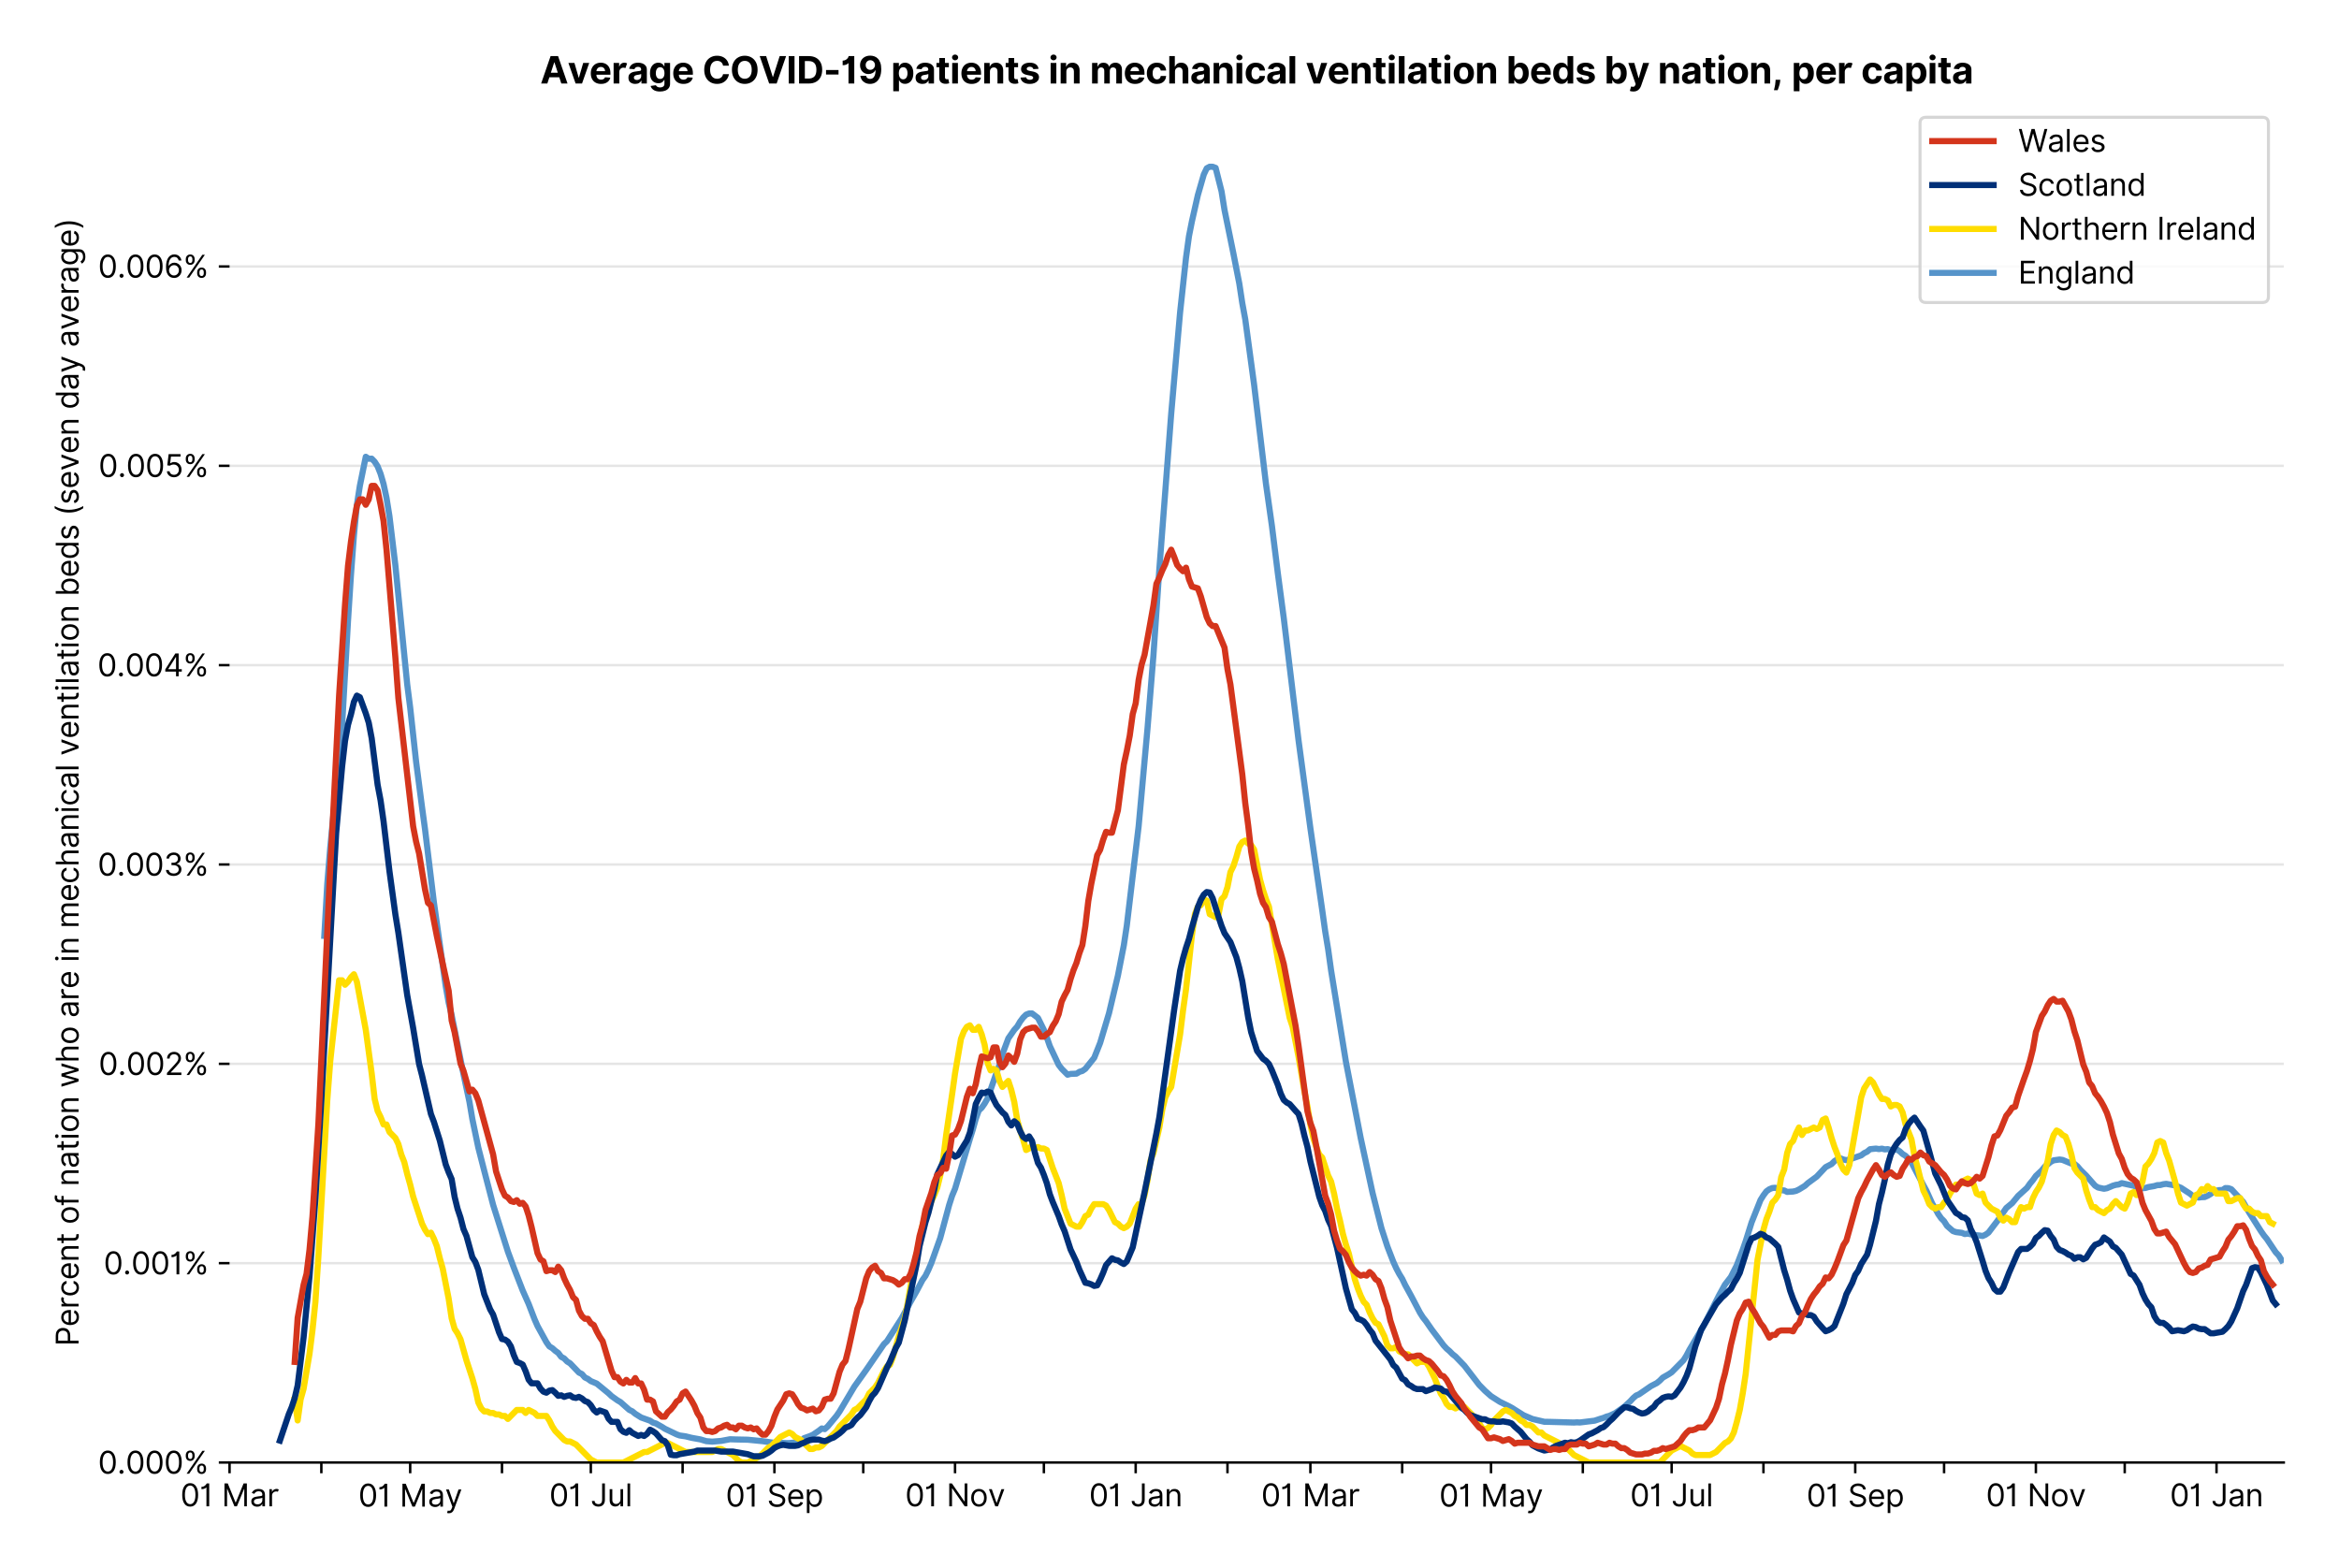 <?xml version="1.0" encoding="utf-8" standalone="no"?>
<!DOCTYPE svg PUBLIC "-//W3C//DTD SVG 1.1//EN"
  "http://www.w3.org/Graphics/SVG/1.1/DTD/svg11.dtd">
<svg xmlns:xlink="http://www.w3.org/1999/xlink" viewBox="0 0 762.425 511.234" xmlns="http://www.w3.org/2000/svg" version="1.1">
 <defs>
  <style type="text/css">*{stroke-linejoin: round; stroke-linecap: butt}</style>
 </defs>
 <g id="figure_1">
  <g id="patch_1">
   <path d="M 0 511.234 
L 762.425 511.234 
L 762.425 0 
L 0 0 
z
" style="fill: #ffffff"/>
  </g>
  <g id="axes_1">
   <g id="patch_2">
    <path d="M 74.825 476.745 
L 744.425 476.745 
L 744.425 33.225 
L 74.825 33.225 
z
" style="fill: #ffffff"/>
   </g>
   <g id="matplotlib.axis_1">
    <g id="xtick_1">
     <g id="line2d_1">
      <defs>
       <path id="me649bf5028" d="M 0 0 
L 0 3.5 
" style="stroke: #000000; stroke-width: 0.8"/>
      </defs>
      <g>
       <use xlink:href="#me649bf5028" x="74.825" y="476.745" style="stroke: #000000; stroke-width: 0.8"/>
      </g>
     </g>
     <g id="text_1">
      <!-- 01 Mar -->
      <g transform="translate(58.788 491.018)scale(0.1 -0.1)">
       <defs>
        <path id="Inter-Regular-30" d="M 2000 -64 
Q 1230 -64 806 561 
Q 382 1186 382 2327 
Q 382 3459 809 4088 
Q 1236 4718 2000 4718 
Q 2764 4718 3191 4088 
Q 3618 3459 3618 2327 
Q 3618 1186 3194 561 
Q 2771 -64 2000 -64 
z
M 2000 436 
Q 2509 436 2791 927 
Q 3073 1418 3073 2327 
Q 3073 3234 2789 3730 
Q 2505 4227 2000 4227 
Q 1496 4227 1211 3730 
Q 927 3234 927 2327 
Q 927 1418 1210 927 
Q 1493 436 2000 436 
z
" transform="scale(0.016)"/>
        <path id="Inter-Regular-31" d="M 1973 4655 
L 1973 0 
L 1409 0 
L 1409 3836 
L 1373 3836 
Q 1341 3773 1209 3692 
Q 1077 3611 868 3551 
Q 659 3491 391 3491 
L 391 3964 
Q 661 3964 859 4061 
Q 1057 4159 1190 4291 
Q 1323 4423 1392 4529 
Q 1461 4636 1473 4655 
L 1973 4655 
z
" transform="scale(0.016)"/>
        <path id="Inter-Regular-20" transform="scale(0.016)"/>
        <path id="Inter-Regular-4d" d="M 564 4655 
L 1236 4655 
L 2818 791 
L 2873 791 
L 4455 4655 
L 5127 4655 
L 5127 0 
L 4600 0 
L 4600 3536 
L 4555 3536 
L 3100 0 
L 2591 0 
L 1136 3536 
L 1091 3536 
L 1091 0 
L 564 0 
L 564 4655 
z
" transform="scale(0.016)"/>
        <path id="Inter-Regular-61" d="M 1518 -82 
Q 1186 -82 916 44 
Q 646 170 486 410 
Q 327 650 327 991 
Q 327 1291 445 1478 
Q 564 1666 761 1773 
Q 959 1880 1199 1933 
Q 1439 1986 1682 2018 
Q 2000 2059 2199 2080 
Q 2398 2102 2490 2154 
Q 2582 2207 2582 2336 
L 2582 2355 
Q 2582 2691 2399 2877 
Q 2216 3064 1846 3064 
Q 1461 3064 1243 2895 
Q 1025 2727 936 2536 
L 427 2718 
Q 564 3036 792 3214 
Q 1021 3393 1292 3464 
Q 1564 3536 1827 3536 
Q 1996 3536 2215 3496 
Q 2434 3457 2640 3334 
Q 2846 3211 2982 2963 
Q 3118 2716 3118 2300 
L 3118 0 
L 2582 0 
L 2582 473 
L 2555 473 
Q 2500 359 2373 229 
Q 2246 100 2034 9 
Q 1823 -82 1518 -82 
z
M 1600 400 
Q 1918 400 2137 525 
Q 2357 650 2469 847 
Q 2582 1045 2582 1264 
L 2582 1755 
Q 2548 1714 2433 1681 
Q 2318 1648 2169 1624 
Q 2021 1600 1881 1583 
Q 1741 1566 1655 1555 
Q 1446 1527 1265 1467 
Q 1084 1407 974 1287 
Q 864 1168 864 964 
Q 864 684 1072 542 
Q 1280 400 1600 400 
z
" transform="scale(0.016)"/>
        <path id="Inter-Regular-72" d="M 491 0 
L 491 3491 
L 1009 3491 
L 1009 2964 
L 1046 2964 
Q 1139 3223 1389 3384 
Q 1639 3545 1955 3545 
Q 2100 3545 2209 3511 
Q 2318 3477 2400 3418 
L 2218 2964 
Q 2161 2993 2085 3010 
Q 2009 3027 1909 3027 
Q 1527 3027 1277 2794 
Q 1027 2561 1027 2209 
L 1027 0 
L 491 0 
z
" transform="scale(0.016)"/>
       </defs>
       <use xlink:href="#Inter-Regular-30"/>
       <use xlink:href="#Inter-Regular-31" x="62.5"/>
       <use xlink:href="#Inter-Regular-20" x="106.676"/>
       <use xlink:href="#Inter-Regular-4d" x="134.801"/>
       <use xlink:href="#Inter-Regular-61" x="225.994"/>
       <use xlink:href="#Inter-Regular-72" x="282.386"/>
      </g>
     </g>
    </g>
    <g id="xtick_2">
     <g id="line2d_2">
      <g>
       <use xlink:href="#me649bf5028" x="104.747" y="476.745" style="stroke: #000000; stroke-width: 0.8"/>
      </g>
     </g>
    </g>
    <g id="xtick_3">
     <g id="line2d_3">
      <g>
       <use xlink:href="#me649bf5028" x="133.704" y="476.745" style="stroke: #000000; stroke-width: 0.8"/>
      </g>
     </g>
     <g id="text_2">
      <!-- 01 May -->
      <g transform="translate(116.801 491.117)scale(0.1 -0.1)">
       <defs>
        <path id="Inter-Regular-79" d="M 818 -1355 
Q 682 -1355 575 -1333 
Q 468 -1311 427 -1291 
L 564 -818 
Q 857 -893 1053 -814 
Q 1250 -736 1391 -345 
L 1509 -18 
L 218 3491 
L 800 3491 
L 1764 709 
L 1800 709 
L 2764 3491 
L 3346 3491 
L 1846 -564 
Q 1550 -1355 818 -1355 
z
" transform="scale(0.016)"/>
       </defs>
       <use xlink:href="#Inter-Regular-30"/>
       <use xlink:href="#Inter-Regular-31" x="62.5"/>
       <use xlink:href="#Inter-Regular-20" x="106.676"/>
       <use xlink:href="#Inter-Regular-4d" x="134.801"/>
       <use xlink:href="#Inter-Regular-61" x="225.994"/>
       <use xlink:href="#Inter-Regular-79" x="282.386"/>
      </g>
     </g>
    </g>
    <g id="xtick_4">
     <g id="line2d_4">
      <g>
       <use xlink:href="#me649bf5028" x="163.627" y="476.745" style="stroke: #000000; stroke-width: 0.8"/>
      </g>
     </g>
    </g>
    <g id="xtick_5">
     <g id="line2d_5">
      <g>
       <use xlink:href="#me649bf5028" x="192.584" y="476.745" style="stroke: #000000; stroke-width: 0.8"/>
      </g>
     </g>
     <g id="text_3">
      <!-- 01 Jul -->
      <g transform="translate(179.04 491.018)scale(0.1 -0.1)">
       <defs>
        <path id="Inter-Regular-4a" d="M 2346 4655 
L 2909 4655 
L 2909 1327 
Q 2909 657 2549 296 
Q 2189 -64 1582 -64 
Q 1200 -64 902 76 
Q 605 216 434 475 
Q 264 734 264 1091 
L 818 1091 
Q 818 795 1034 615 
Q 1250 436 1582 436 
Q 1948 436 2147 664 
Q 2346 893 2346 1327 
L 2346 4655 
z
" transform="scale(0.016)"/>
        <path id="Inter-Regular-75" d="M 2691 1427 
L 2691 3491 
L 3227 3491 
L 3227 0 
L 2691 0 
L 2691 591 
L 2655 591 
Q 2532 325 2273 140 
Q 2014 -45 1618 -45 
Q 1127 -45 809 280 
Q 491 605 491 1273 
L 491 3491 
L 1027 3491 
L 1027 1309 
Q 1027 927 1242 700 
Q 1457 473 1791 473 
Q 1991 473 2199 575 
Q 2407 677 2549 888 
Q 2691 1100 2691 1427 
z
" transform="scale(0.016)"/>
        <path id="Inter-Regular-6c" d="M 1027 4655 
L 1027 0 
L 491 0 
L 491 4655 
L 1027 4655 
z
" transform="scale(0.016)"/>
       </defs>
       <use xlink:href="#Inter-Regular-30"/>
       <use xlink:href="#Inter-Regular-31" x="62.5"/>
       <use xlink:href="#Inter-Regular-20" x="106.676"/>
       <use xlink:href="#Inter-Regular-4a" x="134.801"/>
       <use xlink:href="#Inter-Regular-75" x="189.063"/>
       <use xlink:href="#Inter-Regular-6c" x="247.159"/>
      </g>
     </g>
    </g>
    <g id="xtick_6">
     <g id="line2d_6">
      <g>
       <use xlink:href="#me649bf5028" x="222.506" y="476.745" style="stroke: #000000; stroke-width: 0.8"/>
      </g>
     </g>
    </g>
    <g id="xtick_7">
     <g id="line2d_7">
      <g>
       <use xlink:href="#me649bf5028" x="252.429" y="476.745" style="stroke: #000000; stroke-width: 0.8"/>
      </g>
     </g>
     <g id="text_4">
      <!-- 01 Sep -->
      <g transform="translate(236.541 491.117)scale(0.1 -0.1)">
       <defs>
        <path id="Inter-Regular-53" d="M 3109 3491 
Q 3068 3836 2777 4027 
Q 2486 4218 2064 4218 
Q 1600 4218 1318 3999 
Q 1036 3780 1036 3445 
Q 1036 3195 1189 3042 
Q 1343 2889 1553 2803 
Q 1764 2718 1936 2673 
L 2409 2545 
Q 2591 2498 2815 2414 
Q 3039 2330 3244 2185 
Q 3450 2041 3584 1816 
Q 3718 1591 3718 1264 
Q 3718 886 3521 581 
Q 3325 277 2949 97 
Q 2573 -82 2036 -82 
Q 1286 -82 845 272 
Q 405 627 364 1200 
L 946 1200 
Q 968 936 1124 764 
Q 1280 593 1519 510 
Q 1759 427 2036 427 
Q 2359 427 2616 533 
Q 2873 639 3023 828 
Q 3173 1018 3173 1273 
Q 3173 1505 3043 1650 
Q 2914 1795 2702 1886 
Q 2491 1977 2246 2045 
L 1673 2209 
Q 1127 2366 809 2657 
Q 491 2948 491 3418 
Q 491 3809 703 4101 
Q 916 4393 1276 4555 
Q 1636 4718 2082 4718 
Q 2532 4718 2882 4558 
Q 3232 4398 3437 4120 
Q 3643 3843 3655 3491 
L 3109 3491 
z
" transform="scale(0.016)"/>
        <path id="Inter-Regular-65" d="M 1955 -73 
Q 1450 -73 1085 151 
Q 721 375 524 778 
Q 327 1182 327 1718 
Q 327 2255 524 2665 
Q 721 3075 1074 3305 
Q 1427 3536 1900 3536 
Q 2173 3536 2439 3445 
Q 2705 3355 2923 3151 
Q 3141 2948 3270 2614 
Q 3400 2280 3400 1791 
L 3400 1564 
L 866 1564 
Q 884 1005 1183 707 
Q 1482 409 1955 409 
Q 2271 409 2498 545 
Q 2725 682 2827 955 
L 3346 809 
Q 3223 414 2854 170 
Q 2486 -73 1955 -73 
z
M 866 2027 
L 2855 2027 
Q 2855 2470 2595 2762 
Q 2336 3055 1900 3055 
Q 1593 3055 1368 2911 
Q 1143 2768 1013 2533 
Q 884 2298 866 2027 
z
" transform="scale(0.016)"/>
        <path id="Inter-Regular-70" d="M 491 -1309 
L 491 3491 
L 1009 3491 
L 1009 2936 
L 1073 2936 
Q 1132 3027 1237 3169 
Q 1343 3311 1542 3423 
Q 1741 3536 2082 3536 
Q 2523 3536 2859 3315 
Q 3196 3095 3384 2690 
Q 3573 2286 3573 1736 
Q 3573 1182 3384 776 
Q 3196 370 2861 148 
Q 2527 -73 2091 -73 
Q 1755 -73 1552 39 
Q 1350 152 1241 296 
Q 1132 441 1073 536 
L 1027 536 
L 1027 -1309 
L 491 -1309 
z
M 1018 1745 
Q 1018 1152 1276 780 
Q 1534 409 2018 409 
Q 2355 409 2581 587 
Q 2807 766 2921 1069 
Q 3036 1373 3036 1745 
Q 3036 2114 2923 2410 
Q 2811 2707 2585 2881 
Q 2359 3055 2018 3055 
Q 1527 3055 1272 2693 
Q 1018 2332 1018 1745 
z
" transform="scale(0.016)"/>
       </defs>
       <use xlink:href="#Inter-Regular-30"/>
       <use xlink:href="#Inter-Regular-31" x="62.5"/>
       <use xlink:href="#Inter-Regular-20" x="106.676"/>
       <use xlink:href="#Inter-Regular-53" x="134.801"/>
       <use xlink:href="#Inter-Regular-65" x="198.58"/>
       <use xlink:href="#Inter-Regular-70" x="256.818"/>
      </g>
     </g>
    </g>
    <g id="xtick_8">
     <g id="line2d_8">
      <g>
       <use xlink:href="#me649bf5028" x="281.386" y="476.745" style="stroke: #000000; stroke-width: 0.8"/>
      </g>
     </g>
    </g>
    <g id="xtick_9">
     <g id="line2d_9">
      <g>
       <use xlink:href="#me649bf5028" x="311.308" y="476.745" style="stroke: #000000; stroke-width: 0.8"/>
      </g>
     </g>
     <g id="text_5">
      <!-- 01 Nov -->
      <g transform="translate(295.037 491.018)scale(0.1 -0.1)">
       <defs>
        <path id="Inter-Regular-4e" d="M 4255 4655 
L 4255 0 
L 3709 0 
L 1173 3655 
L 1127 3655 
L 1127 0 
L 564 0 
L 564 4655 
L 1109 4655 
L 3655 991 
L 3700 991 
L 3700 4655 
L 4255 4655 
z
" transform="scale(0.016)"/>
        <path id="Inter-Regular-6f" d="M 1909 -73 
Q 1436 -73 1080 152 
Q 725 377 526 781 
Q 327 1186 327 1727 
Q 327 2273 526 2679 
Q 725 3086 1080 3311 
Q 1436 3536 1909 3536 
Q 2382 3536 2737 3311 
Q 3093 3086 3292 2679 
Q 3491 2273 3491 1727 
Q 3491 1186 3292 781 
Q 3093 377 2737 152 
Q 2382 -73 1909 -73 
z
M 1909 409 
Q 2268 409 2500 593 
Q 2732 777 2843 1077 
Q 2955 1377 2955 1727 
Q 2955 2077 2843 2379 
Q 2732 2682 2500 2868 
Q 2268 3055 1909 3055 
Q 1550 3055 1318 2868 
Q 1086 2682 975 2379 
Q 864 2077 864 1727 
Q 864 1377 975 1077 
Q 1086 777 1318 593 
Q 1550 409 1909 409 
z
" transform="scale(0.016)"/>
        <path id="Inter-Regular-76" d="M 3346 3491 
L 2055 0 
L 1509 0 
L 218 3491 
L 800 3491 
L 1764 709 
L 1800 709 
L 2764 3491 
L 3346 3491 
z
" transform="scale(0.016)"/>
       </defs>
       <use xlink:href="#Inter-Regular-30"/>
       <use xlink:href="#Inter-Regular-31" x="62.5"/>
       <use xlink:href="#Inter-Regular-20" x="106.676"/>
       <use xlink:href="#Inter-Regular-4e" x="134.801"/>
       <use xlink:href="#Inter-Regular-6f" x="210.085"/>
       <use xlink:href="#Inter-Regular-76" x="269.744"/>
      </g>
     </g>
    </g>
    <g id="xtick_10">
     <g id="line2d_10">
      <g>
       <use xlink:href="#me649bf5028" x="340.265" y="476.745" style="stroke: #000000; stroke-width: 0.8"/>
      </g>
     </g>
    </g>
    <g id="xtick_11">
     <g id="line2d_11">
      <g>
       <use xlink:href="#me649bf5028" x="370.188" y="476.745" style="stroke: #000000; stroke-width: 0.8"/>
      </g>
     </g>
     <g id="text_6">
      <!-- 01 Jan -->
      <g transform="translate(354.988 491.018)scale(0.1 -0.1)">
       <defs>
        <path id="Inter-Regular-6e" d="M 1027 2100 
L 1027 0 
L 491 0 
L 491 3491 
L 1009 3491 
L 1009 2945 
L 1055 2945 
Q 1177 3211 1427 3373 
Q 1677 3536 2073 3536 
Q 2602 3536 2928 3211 
Q 3255 2886 3255 2218 
L 3255 0 
L 2718 0 
L 2718 2182 
Q 2718 2593 2504 2824 
Q 2291 3055 1918 3055 
Q 1534 3055 1280 2806 
Q 1027 2557 1027 2100 
z
" transform="scale(0.016)"/>
       </defs>
       <use xlink:href="#Inter-Regular-30"/>
       <use xlink:href="#Inter-Regular-31" x="62.5"/>
       <use xlink:href="#Inter-Regular-20" x="106.676"/>
       <use xlink:href="#Inter-Regular-4a" x="134.801"/>
       <use xlink:href="#Inter-Regular-61" x="189.063"/>
       <use xlink:href="#Inter-Regular-6e" x="245.455"/>
      </g>
     </g>
    </g>
    <g id="xtick_12">
     <g id="line2d_12">
      <g>
       <use xlink:href="#me649bf5028" x="400.11" y="476.745" style="stroke: #000000; stroke-width: 0.8"/>
      </g>
     </g>
    </g>
    <g id="xtick_13">
     <g id="line2d_13">
      <g>
       <use xlink:href="#me649bf5028" x="427.136" y="476.745" style="stroke: #000000; stroke-width: 0.8"/>
      </g>
     </g>
     <g id="text_7">
      <!-- 01 Mar -->
      <g transform="translate(411.1 491.018)scale(0.1 -0.1)">
       <use xlink:href="#Inter-Regular-30"/>
       <use xlink:href="#Inter-Regular-31" x="62.5"/>
       <use xlink:href="#Inter-Regular-20" x="106.676"/>
       <use xlink:href="#Inter-Regular-4d" x="134.801"/>
       <use xlink:href="#Inter-Regular-61" x="225.994"/>
       <use xlink:href="#Inter-Regular-72" x="282.386"/>
      </g>
     </g>
    </g>
    <g id="xtick_14">
     <g id="line2d_14">
      <g>
       <use xlink:href="#me649bf5028" x="457.059" y="476.745" style="stroke: #000000; stroke-width: 0.8"/>
      </g>
     </g>
    </g>
    <g id="xtick_15">
     <g id="line2d_15">
      <g>
       <use xlink:href="#me649bf5028" x="486.016" y="476.745" style="stroke: #000000; stroke-width: 0.8"/>
      </g>
     </g>
     <g id="text_8">
      <!-- 01 May -->
      <g transform="translate(469.113 491.117)scale(0.1 -0.1)">
       <use xlink:href="#Inter-Regular-30"/>
       <use xlink:href="#Inter-Regular-31" x="62.5"/>
       <use xlink:href="#Inter-Regular-20" x="106.676"/>
       <use xlink:href="#Inter-Regular-4d" x="134.801"/>
       <use xlink:href="#Inter-Regular-61" x="225.994"/>
       <use xlink:href="#Inter-Regular-79" x="282.386"/>
      </g>
     </g>
    </g>
    <g id="xtick_16">
     <g id="line2d_16">
      <g>
       <use xlink:href="#me649bf5028" x="515.938" y="476.745" style="stroke: #000000; stroke-width: 0.8"/>
      </g>
     </g>
    </g>
    <g id="xtick_17">
     <g id="line2d_17">
      <g>
       <use xlink:href="#me649bf5028" x="544.895" y="476.745" style="stroke: #000000; stroke-width: 0.8"/>
      </g>
     </g>
     <g id="text_9">
      <!-- 01 Jul -->
      <g transform="translate(531.352 491.018)scale(0.1 -0.1)">
       <use xlink:href="#Inter-Regular-30"/>
       <use xlink:href="#Inter-Regular-31" x="62.5"/>
       <use xlink:href="#Inter-Regular-20" x="106.676"/>
       <use xlink:href="#Inter-Regular-4a" x="134.801"/>
       <use xlink:href="#Inter-Regular-75" x="189.063"/>
       <use xlink:href="#Inter-Regular-6c" x="247.159"/>
      </g>
     </g>
    </g>
    <g id="xtick_18">
     <g id="line2d_18">
      <g>
       <use xlink:href="#me649bf5028" x="574.818" y="476.745" style="stroke: #000000; stroke-width: 0.8"/>
      </g>
     </g>
    </g>
    <g id="xtick_19">
     <g id="line2d_19">
      <g>
       <use xlink:href="#me649bf5028" x="604.74" y="476.745" style="stroke: #000000; stroke-width: 0.8"/>
      </g>
     </g>
     <g id="text_10">
      <!-- 01 Sep -->
      <g transform="translate(588.853 491.117)scale(0.1 -0.1)">
       <use xlink:href="#Inter-Regular-30"/>
       <use xlink:href="#Inter-Regular-31" x="62.5"/>
       <use xlink:href="#Inter-Regular-20" x="106.676"/>
       <use xlink:href="#Inter-Regular-53" x="134.801"/>
       <use xlink:href="#Inter-Regular-65" x="198.58"/>
       <use xlink:href="#Inter-Regular-70" x="256.818"/>
      </g>
     </g>
    </g>
    <g id="xtick_20">
     <g id="line2d_20">
      <g>
       <use xlink:href="#me649bf5028" x="633.697" y="476.745" style="stroke: #000000; stroke-width: 0.8"/>
      </g>
     </g>
    </g>
    <g id="xtick_21">
     <g id="line2d_21">
      <g>
       <use xlink:href="#me649bf5028" x="663.62" y="476.745" style="stroke: #000000; stroke-width: 0.8"/>
      </g>
     </g>
     <g id="text_11">
      <!-- 01 Nov -->
      <g transform="translate(647.348 491.018)scale(0.1 -0.1)">
       <use xlink:href="#Inter-Regular-30"/>
       <use xlink:href="#Inter-Regular-31" x="62.5"/>
       <use xlink:href="#Inter-Regular-20" x="106.676"/>
       <use xlink:href="#Inter-Regular-4e" x="134.801"/>
       <use xlink:href="#Inter-Regular-6f" x="210.085"/>
       <use xlink:href="#Inter-Regular-76" x="269.744"/>
      </g>
     </g>
    </g>
    <g id="xtick_22">
     <g id="line2d_22">
      <g>
       <use xlink:href="#me649bf5028" x="692.577" y="476.745" style="stroke: #000000; stroke-width: 0.8"/>
      </g>
     </g>
    </g>
    <g id="xtick_23">
     <g id="line2d_23">
      <g>
       <use xlink:href="#me649bf5028" x="722.499" y="476.745" style="stroke: #000000; stroke-width: 0.8"/>
      </g>
     </g>
     <g id="text_12">
      <!-- 01 Jan -->
      <g transform="translate(707.3 491.018)scale(0.1 -0.1)">
       <use xlink:href="#Inter-Regular-30"/>
       <use xlink:href="#Inter-Regular-31" x="62.5"/>
       <use xlink:href="#Inter-Regular-20" x="106.676"/>
       <use xlink:href="#Inter-Regular-4a" x="134.801"/>
       <use xlink:href="#Inter-Regular-61" x="189.063"/>
       <use xlink:href="#Inter-Regular-6e" x="245.455"/>
      </g>
     </g>
    </g>
   </g>
   <g id="matplotlib.axis_2">
    <g id="ytick_1">
     <g id="line2d_24">
      <path d="M 74.825 476.745 
L 744.425 476.745 
" clip-path="url(#p6593146ed7)" style="fill: none; stroke: #e5e5e5; stroke-width: 0.8; stroke-linecap: square"/>
     </g>
     <g id="line2d_25">
      <defs>
       <path id="ma8768abbdd" d="M 0 0 
L -3.5 0 
" style="stroke: #000000; stroke-width: 0.8"/>
      </defs>
      <g>
       <use xlink:href="#ma8768abbdd" x="74.825" y="476.745" style="stroke: #000000; stroke-width: 0.8"/>
      </g>
     </g>
     <g id="text_13">
      <!-- 0.000% -->
      <g transform="translate(31.944 480.382)scale(0.1 -0.1)">
       <defs>
        <path id="Inter-Regular-2e" d="M 882 -36 
Q 714 -36 593 84 
Q 473 205 473 373 
Q 473 541 593 661 
Q 714 782 882 782 
Q 1050 782 1170 661 
Q 1291 541 1291 373 
Q 1291 205 1170 84 
Q 1050 -36 882 -36 
z
" transform="scale(0.016)"/>
        <path id="Inter-Regular-25" d="M 2855 873 
L 2855 1118 
Q 2855 1373 2960 1585 
Q 3066 1798 3269 1926 
Q 3473 2055 3764 2055 
Q 4059 2055 4259 1926 
Q 4459 1798 4561 1585 
Q 4664 1373 4664 1118 
L 4664 873 
Q 4664 618 4560 405 
Q 4457 193 4256 64 
Q 4055 -64 3764 -64 
Q 3468 -64 3266 64 
Q 3064 193 2959 405 
Q 2855 618 2855 873 
z
M 536 3536 
L 536 3782 
Q 536 4036 642 4248 
Q 748 4461 951 4589 
Q 1155 4718 1446 4718 
Q 1741 4718 1941 4589 
Q 2141 4461 2243 4248 
Q 2346 4036 2346 3782 
L 2346 3536 
Q 2346 3282 2242 3069 
Q 2139 2857 1937 2728 
Q 1736 2600 1446 2600 
Q 1150 2600 948 2728 
Q 746 2857 641 3069 
Q 536 3282 536 3536 
z
M 709 0 
L 3909 4655 
L 4427 4655 
L 1227 0 
L 709 0 
z
M 3318 1118 
L 3318 873 
Q 3318 661 3418 494 
Q 3518 327 3764 327 
Q 4002 327 4101 494 
Q 4200 661 4200 873 
L 4200 1118 
Q 4200 1330 4104 1497 
Q 4009 1664 3764 1664 
Q 3525 1664 3421 1497 
Q 3318 1330 3318 1118 
z
M 1000 3782 
L 1000 3536 
Q 1000 3325 1100 3158 
Q 1200 2991 1446 2991 
Q 1684 2991 1783 3158 
Q 1882 3325 1882 3536 
L 1882 3782 
Q 1882 3993 1786 4160 
Q 1691 4327 1446 4327 
Q 1207 4327 1103 4160 
Q 1000 3993 1000 3782 
z
" transform="scale(0.016)"/>
       </defs>
       <use xlink:href="#Inter-Regular-30"/>
       <use xlink:href="#Inter-Regular-2e" x="62.5"/>
       <use xlink:href="#Inter-Regular-30" x="90.057"/>
       <use xlink:href="#Inter-Regular-30" x="152.557"/>
       <use xlink:href="#Inter-Regular-30" x="215.057"/>
       <use xlink:href="#Inter-Regular-25" x="277.557"/>
      </g>
     </g>
    </g>
    <g id="ytick_2">
     <g id="line2d_26">
      <path d="M 74.825 411.765 
L 744.425 411.765 
" clip-path="url(#p6593146ed7)" style="fill: none; stroke: #e5e5e5; stroke-width: 0.8; stroke-linecap: square"/>
     </g>
     <g id="line2d_27">
      <g>
       <use xlink:href="#ma8768abbdd" x="74.825" y="411.765" style="stroke: #000000; stroke-width: 0.8"/>
      </g>
     </g>
     <g id="text_14">
      <!-- 0.001% -->
      <g transform="translate(33.777 415.401)scale(0.1 -0.1)">
       <use xlink:href="#Inter-Regular-30"/>
       <use xlink:href="#Inter-Regular-2e" x="62.5"/>
       <use xlink:href="#Inter-Regular-30" x="90.057"/>
       <use xlink:href="#Inter-Regular-30" x="152.557"/>
       <use xlink:href="#Inter-Regular-31" x="215.057"/>
       <use xlink:href="#Inter-Regular-25" x="259.233"/>
      </g>
     </g>
    </g>
    <g id="ytick_3">
     <g id="line2d_28">
      <path d="M 74.825 346.784 
L 744.425 346.784 
" clip-path="url(#p6593146ed7)" style="fill: none; stroke: #e5e5e5; stroke-width: 0.8; stroke-linecap: square"/>
     </g>
     <g id="line2d_29">
      <g>
       <use xlink:href="#ma8768abbdd" x="74.825" y="346.784" style="stroke: #000000; stroke-width: 0.8"/>
      </g>
     </g>
     <g id="text_15">
      <!-- 0.002% -->
      <g transform="translate(32.142 350.421)scale(0.1 -0.1)">
       <defs>
        <path id="Inter-Regular-32" d="M 482 0 
L 482 409 
L 2018 2091 
Q 2289 2386 2464 2605 
Q 2639 2825 2724 3019 
Q 2809 3214 2809 3427 
Q 2809 3795 2553 4011 
Q 2298 4227 1918 4227 
Q 1514 4227 1275 3985 
Q 1036 3743 1036 3345 
L 500 3345 
Q 500 3755 688 4064 
Q 877 4373 1203 4545 
Q 1530 4718 1936 4718 
Q 2346 4718 2661 4545 
Q 2977 4373 3156 4079 
Q 3336 3786 3336 3427 
Q 3336 3170 3244 2926 
Q 3152 2682 2926 2383 
Q 2700 2084 2300 1655 
L 1255 536 
L 1255 500 
L 3418 500 
L 3418 0 
L 482 0 
z
" transform="scale(0.016)"/>
       </defs>
       <use xlink:href="#Inter-Regular-30"/>
       <use xlink:href="#Inter-Regular-2e" x="62.5"/>
       <use xlink:href="#Inter-Regular-30" x="90.057"/>
       <use xlink:href="#Inter-Regular-30" x="152.557"/>
       <use xlink:href="#Inter-Regular-32" x="215.057"/>
       <use xlink:href="#Inter-Regular-25" x="275.568"/>
      </g>
     </g>
    </g>
    <g id="ytick_4">
     <g id="line2d_30">
      <path d="M 74.825 281.804 
L 744.425 281.804 
" clip-path="url(#p6593146ed7)" style="fill: none; stroke: #e5e5e5; stroke-width: 0.8; stroke-linecap: square"/>
     </g>
     <g id="line2d_31">
      <g>
       <use xlink:href="#ma8768abbdd" x="74.825" y="281.804" style="stroke: #000000; stroke-width: 0.8"/>
      </g>
     </g>
     <g id="text_16">
      <!-- 0.003% -->
      <g transform="translate(31.83 285.441)scale(0.1 -0.1)">
       <defs>
        <path id="Inter-Regular-33" d="M 2055 -64 
Q 1605 -64 1253 90 
Q 902 245 696 521 
Q 491 798 473 1164 
L 1046 1164 
Q 1071 827 1356 631 
Q 1641 436 2046 436 
Q 2493 436 2783 664 
Q 3073 893 3073 1264 
Q 3073 1650 2787 1893 
Q 2502 2136 1973 2136 
L 1600 2136 
L 1600 2636 
L 1973 2636 
Q 2386 2636 2647 2856 
Q 2909 3077 2909 3445 
Q 2909 3798 2679 4012 
Q 2450 4227 2064 4227 
Q 1823 4227 1610 4139 
Q 1398 4052 1264 3887 
Q 1130 3723 1118 3491 
L 573 3491 
Q 586 3857 793 4133 
Q 1000 4409 1335 4563 
Q 1671 4718 2073 4718 
Q 2505 4718 2814 4544 
Q 3123 4370 3289 4086 
Q 3455 3802 3455 3473 
Q 3455 3080 3249 2802 
Q 3043 2525 2691 2418 
L 2691 2382 
Q 3132 2309 3379 2008 
Q 3627 1707 3627 1264 
Q 3627 884 3421 583 
Q 3216 282 2861 109 
Q 2507 -64 2055 -64 
z
" transform="scale(0.016)"/>
       </defs>
       <use xlink:href="#Inter-Regular-30"/>
       <use xlink:href="#Inter-Regular-2e" x="62.5"/>
       <use xlink:href="#Inter-Regular-30" x="90.057"/>
       <use xlink:href="#Inter-Regular-30" x="152.557"/>
       <use xlink:href="#Inter-Regular-33" x="215.057"/>
       <use xlink:href="#Inter-Regular-25" x="278.693"/>
      </g>
     </g>
    </g>
    <g id="ytick_5">
     <g id="line2d_32">
      <path d="M 74.825 216.824 
L 744.425 216.824 
" clip-path="url(#p6593146ed7)" style="fill: none; stroke: #e5e5e5; stroke-width: 0.8; stroke-linecap: square"/>
     </g>
     <g id="line2d_33">
      <g>
       <use xlink:href="#ma8768abbdd" x="74.825" y="216.824" style="stroke: #000000; stroke-width: 0.8"/>
      </g>
     </g>
     <g id="text_17">
      <!-- 0.004% -->
      <g transform="translate(31.773 220.46)scale(0.1 -0.1)">
       <defs>
        <path id="Inter-Regular-34" d="M 373 955 
L 373 1418 
L 2418 4655 
L 3100 4655 
L 3100 1455 
L 3736 1455 
L 3736 955 
L 3100 955 
L 3100 0 
L 2564 0 
L 2564 955 
L 373 955 
z
M 2564 1455 
L 2564 3936 
L 2527 3936 
L 982 1491 
L 982 1455 
L 2564 1455 
z
" transform="scale(0.016)"/>
       </defs>
       <use xlink:href="#Inter-Regular-30"/>
       <use xlink:href="#Inter-Regular-2e" x="62.5"/>
       <use xlink:href="#Inter-Regular-30" x="90.057"/>
       <use xlink:href="#Inter-Regular-30" x="152.557"/>
       <use xlink:href="#Inter-Regular-34" x="215.057"/>
       <use xlink:href="#Inter-Regular-25" x="279.261"/>
      </g>
     </g>
    </g>
    <g id="ytick_6">
     <g id="line2d_34">
      <path d="M 74.825 151.843 
L 744.425 151.843 
" clip-path="url(#p6593146ed7)" style="fill: none; stroke: #e5e5e5; stroke-width: 0.8; stroke-linecap: square"/>
     </g>
     <g id="line2d_35">
      <g>
       <use xlink:href="#ma8768abbdd" x="74.825" y="151.843" style="stroke: #000000; stroke-width: 0.8"/>
      </g>
     </g>
     <g id="text_18">
      <!-- 0.005% -->
      <g transform="translate(32.114 155.48)scale(0.1 -0.1)">
       <defs>
        <path id="Inter-Regular-35" d="M 1936 -64 
Q 1536 -64 1216 95 
Q 896 255 702 532 
Q 509 809 491 1164 
L 1036 1164 
Q 1068 848 1324 642 
Q 1580 436 1936 436 
Q 2223 436 2447 570 
Q 2671 705 2799 940 
Q 2927 1175 2927 1473 
Q 2927 1777 2794 2017 
Q 2661 2257 2429 2395 
Q 2198 2534 1900 2536 
Q 1686 2539 1461 2472 
Q 1236 2405 1091 2300 
L 564 2364 
L 846 4655 
L 3264 4655 
L 3264 4155 
L 1318 4155 
L 1155 2782 
L 1182 2782 
Q 1325 2895 1541 2970 
Q 1757 3045 1991 3045 
Q 2418 3045 2753 2842 
Q 3089 2639 3281 2286 
Q 3473 1934 3473 1482 
Q 3473 1036 3274 687 
Q 3075 339 2727 137 
Q 2380 -64 1936 -64 
z
" transform="scale(0.016)"/>
       </defs>
       <use xlink:href="#Inter-Regular-30"/>
       <use xlink:href="#Inter-Regular-2e" x="62.5"/>
       <use xlink:href="#Inter-Regular-30" x="90.057"/>
       <use xlink:href="#Inter-Regular-30" x="152.557"/>
       <use xlink:href="#Inter-Regular-35" x="215.057"/>
       <use xlink:href="#Inter-Regular-25" x="275.852"/>
      </g>
     </g>
    </g>
    <g id="ytick_7">
     <g id="line2d_36">
      <path d="M 74.825 86.863 
L 744.425 86.863 
" clip-path="url(#p6593146ed7)" style="fill: none; stroke: #e5e5e5; stroke-width: 0.8; stroke-linecap: square"/>
     </g>
     <g id="line2d_37">
      <g>
       <use xlink:href="#ma8768abbdd" x="74.825" y="86.863" style="stroke: #000000; stroke-width: 0.8"/>
      </g>
     </g>
     <g id="text_19">
      <!-- 0.006% -->
      <g transform="translate(31.958 90.5)scale(0.1 -0.1)">
       <defs>
        <path id="Inter-Regular-36" d="M 2027 -64 
Q 1741 -59 1454 45 
Q 1168 150 932 399 
Q 696 648 552 1074 
Q 409 1500 409 2145 
Q 409 3386 861 4056 
Q 1314 4727 2100 4727 
Q 2686 4727 3073 4384 
Q 3461 4041 3546 3491 
L 2991 3491 
Q 2914 3811 2691 4019 
Q 2468 4227 2100 4227 
Q 1559 4227 1249 3755 
Q 939 3284 936 2427 
L 973 2427 
Q 1164 2716 1461 2880 
Q 1759 3045 2118 3045 
Q 2518 3045 2850 2846 
Q 3182 2648 3382 2299 
Q 3582 1950 3582 1500 
Q 3582 1068 3389 710 
Q 3196 352 2847 142 
Q 2498 -68 2027 -64 
z
M 2027 436 
Q 2314 436 2542 579 
Q 2771 723 2903 964 
Q 3036 1205 3036 1500 
Q 3036 1789 2908 2026 
Q 2780 2264 2556 2404 
Q 2332 2545 2046 2545 
Q 1757 2545 1525 2397 
Q 1293 2250 1157 2010 
Q 1021 1770 1018 1491 
Q 1018 1214 1149 973 
Q 1280 732 1508 584 
Q 1736 436 2027 436 
z
" transform="scale(0.016)"/>
       </defs>
       <use xlink:href="#Inter-Regular-30"/>
       <use xlink:href="#Inter-Regular-2e" x="62.5"/>
       <use xlink:href="#Inter-Regular-30" x="90.057"/>
       <use xlink:href="#Inter-Regular-30" x="152.557"/>
       <use xlink:href="#Inter-Regular-36" x="215.057"/>
       <use xlink:href="#Inter-Regular-25" x="277.415"/>
      </g>
     </g>
    </g>
    <g id="text_20">
     <!-- Percent of nation who are in mechanical ventilation beds (seven day average) -->
     <g transform="translate(25.614 438.816)rotate(-90)scale(0.1 -0.1)">
      <defs>
       <path id="Inter-Regular-50" d="M 564 0 
L 564 4655 
L 2136 4655 
Q 2684 4655 3033 4458 
Q 3382 4261 3550 3927 
Q 3718 3593 3718 3182 
Q 3718 2770 3551 2434 
Q 3384 2098 3036 1899 
Q 2689 1700 2146 1700 
L 1127 1700 
L 1127 0 
L 564 0 
z
M 1127 2200 
L 2127 2200 
Q 2689 2200 2926 2482 
Q 3164 2764 3164 3182 
Q 3164 3602 2925 3878 
Q 2686 4155 2118 4155 
L 1127 4155 
L 1127 2200 
z
" transform="scale(0.016)"/>
       <path id="Inter-Regular-63" d="M 1909 -73 
Q 1418 -73 1063 159 
Q 709 391 518 798 
Q 327 1205 327 1727 
Q 327 2259 524 2667 
Q 721 3075 1074 3305 
Q 1427 3536 1900 3536 
Q 2268 3536 2563 3400 
Q 2859 3264 3047 3018 
Q 3236 2773 3282 2445 
L 2746 2445 
Q 2684 2684 2474 2869 
Q 2264 3055 1909 3055 
Q 1439 3055 1151 2697 
Q 864 2339 864 1745 
Q 864 1139 1148 774 
Q 1432 409 1909 409 
Q 2223 409 2447 570 
Q 2671 732 2746 1018 
L 3282 1018 
Q 3236 709 3058 462 
Q 2880 216 2588 71 
Q 2296 -73 1909 -73 
z
" transform="scale(0.016)"/>
       <path id="Inter-Regular-74" d="M 2009 3491 
L 2009 3036 
L 1264 3036 
L 1264 1000 
Q 1264 773 1331 660 
Q 1398 548 1503 510 
Q 1609 473 1727 473 
Q 1816 473 1873 483 
Q 1930 493 1964 500 
L 2073 18 
Q 2018 -2 1920 -23 
Q 1823 -45 1673 -45 
Q 1446 -45 1228 52 
Q 1011 150 869 350 
Q 727 550 727 855 
L 727 3036 
L 200 3036 
L 200 3491 
L 727 3491 
L 727 4327 
L 1264 4327 
L 1264 3491 
L 2009 3491 
z
" transform="scale(0.016)"/>
       <path id="Inter-Regular-66" d="M 2046 3491 
L 2046 3036 
L 1264 3036 
L 1264 0 
L 727 0 
L 727 3036 
L 164 3036 
L 164 3491 
L 727 3491 
L 727 3973 
Q 727 4273 868 4473 
Q 1009 4673 1234 4773 
Q 1459 4873 1709 4873 
Q 1907 4873 2032 4841 
Q 2157 4809 2218 4782 
L 2064 4318 
Q 2023 4332 1951 4352 
Q 1880 4373 1764 4373 
Q 1498 4373 1381 4239 
Q 1264 4105 1264 3845 
L 1264 3491 
L 2046 3491 
z
" transform="scale(0.016)"/>
       <path id="Inter-Regular-69" d="M 491 0 
L 491 3491 
L 1027 3491 
L 1027 0 
L 491 0 
z
M 764 4073 
Q 607 4073 494 4179 
Q 382 4286 382 4436 
Q 382 4586 494 4693 
Q 607 4800 764 4800 
Q 921 4800 1033 4693 
Q 1146 4586 1146 4436 
Q 1146 4286 1033 4179 
Q 921 4073 764 4073 
z
" transform="scale(0.016)"/>
       <path id="Inter-Regular-77" d="M 1282 0 
L 218 3491 
L 782 3491 
L 1536 818 
L 1573 818 
L 2318 3491 
L 2891 3491 
L 3627 827 
L 3664 827 
L 4418 3491 
L 4982 3491 
L 3918 0 
L 3391 0 
L 2627 2682 
L 2573 2682 
L 1809 0 
L 1282 0 
z
" transform="scale(0.016)"/>
       <path id="Inter-Regular-68" d="M 1027 2100 
L 1027 0 
L 491 0 
L 491 4655 
L 1027 4655 
L 1027 2945 
L 1073 2945 
Q 1196 3216 1442 3376 
Q 1689 3536 2100 3536 
Q 2636 3536 2963 3213 
Q 3291 2891 3291 2218 
L 3291 0 
L 2755 0 
L 2755 2182 
Q 2755 2598 2540 2826 
Q 2325 3055 1946 3055 
Q 1548 3055 1287 2806 
Q 1027 2557 1027 2100 
z
" transform="scale(0.016)"/>
       <path id="Inter-Regular-6d" d="M 491 0 
L 491 3491 
L 1009 3491 
L 1009 2945 
L 1055 2945 
Q 1164 3225 1407 3380 
Q 1650 3536 1991 3536 
Q 2336 3536 2567 3380 
Q 2798 3225 2927 2945 
L 2964 2945 
Q 3098 3216 3366 3376 
Q 3634 3536 4009 3536 
Q 4477 3536 4775 3244 
Q 5073 2952 5073 2336 
L 5073 0 
L 4536 0 
L 4536 2336 
Q 4536 2723 4325 2889 
Q 4114 3055 3827 3055 
Q 3459 3055 3257 2833 
Q 3055 2611 3055 2273 
L 3055 0 
L 2509 0 
L 2509 2391 
Q 2509 2689 2316 2872 
Q 2123 3055 1818 3055 
Q 1609 3055 1428 2943 
Q 1248 2832 1137 2635 
Q 1027 2439 1027 2182 
L 1027 0 
L 491 0 
z
" transform="scale(0.016)"/>
       <path id="Inter-Regular-62" d="M 564 0 
L 564 4655 
L 1100 4655 
L 1100 2936 
L 1146 2936 
Q 1205 3027 1310 3169 
Q 1416 3311 1615 3423 
Q 1814 3536 2155 3536 
Q 2596 3536 2932 3315 
Q 3268 3095 3457 2690 
Q 3646 2286 3646 1736 
Q 3646 1182 3457 776 
Q 3268 370 2934 148 
Q 2600 -73 2164 -73 
Q 1827 -73 1625 39 
Q 1423 152 1314 296 
Q 1205 441 1146 536 
L 1082 536 
L 1082 0 
L 564 0 
z
M 1091 1745 
Q 1091 1152 1349 780 
Q 1607 409 2091 409 
Q 2427 409 2653 587 
Q 2880 766 2994 1069 
Q 3109 1373 3109 1745 
Q 3109 2114 2996 2410 
Q 2884 2707 2658 2881 
Q 2432 3055 2091 3055 
Q 1600 3055 1345 2693 
Q 1091 2332 1091 1745 
z
" transform="scale(0.016)"/>
       <path id="Inter-Regular-64" d="M 1809 -73 
Q 1373 -73 1039 148 
Q 705 370 516 776 
Q 327 1182 327 1736 
Q 327 2286 516 2690 
Q 705 3095 1041 3315 
Q 1377 3536 1818 3536 
Q 2159 3536 2358 3423 
Q 2557 3311 2662 3169 
Q 2768 3027 2827 2936 
L 2873 2936 
L 2873 4655 
L 3409 4655 
L 3409 0 
L 2891 0 
L 2891 536 
L 2827 536 
Q 2768 441 2659 296 
Q 2550 152 2348 39 
Q 2146 -73 1809 -73 
z
M 1882 409 
Q 2366 409 2624 780 
Q 2882 1152 2882 1745 
Q 2882 2332 2627 2693 
Q 2373 3055 1882 3055 
Q 1541 3055 1315 2881 
Q 1089 2707 976 2410 
Q 864 2114 864 1745 
Q 864 1373 978 1069 
Q 1093 766 1319 587 
Q 1546 409 1882 409 
z
" transform="scale(0.016)"/>
       <path id="Inter-Regular-73" d="M 2964 2709 
L 2482 2573 
Q 2411 2755 2245 2914 
Q 2080 3073 1727 3073 
Q 1407 3073 1194 2926 
Q 982 2780 982 2555 
Q 982 2355 1127 2239 
Q 1273 2123 1582 2045 
L 2100 1918 
Q 3027 1691 3027 973 
Q 3027 673 2855 436 
Q 2684 200 2377 63 
Q 2071 -73 1664 -73 
Q 1130 -73 780 159 
Q 430 391 336 836 
L 846 964 
Q 989 400 1655 400 
Q 2030 400 2251 560 
Q 2473 720 2473 945 
Q 2473 1316 1955 1436 
L 1373 1573 
Q 893 1686 669 1926 
Q 446 2166 446 2527 
Q 446 2823 613 3050 
Q 780 3277 1069 3406 
Q 1359 3536 1727 3536 
Q 2246 3536 2542 3309 
Q 2839 3082 2964 2709 
z
" transform="scale(0.016)"/>
       <path id="Inter-Regular-28" d="M 682 1964 
Q 682 2823 906 3544 
Q 1130 4266 1546 4873 
L 2018 4873 
Q 1800 4573 1623 4095 
Q 1446 3618 1341 3061 
Q 1236 2505 1236 1964 
Q 1236 1423 1341 866 
Q 1446 309 1623 -168 
Q 1800 -645 2018 -945 
L 1546 -945 
Q 1130 -339 906 383 
Q 682 1105 682 1964 
z
" transform="scale(0.016)"/>
       <path id="Inter-Regular-67" d="M 1900 -1382 
Q 1316 -1382 976 -1169 
Q 636 -957 473 -682 
L 900 -382 
Q 973 -477 1084 -601 
Q 1196 -725 1390 -817 
Q 1584 -909 1900 -909 
Q 2323 -909 2598 -704 
Q 2873 -500 2873 -64 
L 2873 645 
L 2827 645 
Q 2768 550 2660 410 
Q 2552 270 2351 162 
Q 2150 55 1809 55 
Q 1386 55 1051 255 
Q 716 455 521 836 
Q 327 1218 327 1764 
Q 327 2300 516 2699 
Q 705 3098 1041 3317 
Q 1377 3536 1818 3536 
Q 2159 3536 2360 3423 
Q 2561 3311 2669 3169 
Q 2777 3027 2836 2936 
L 2891 2936 
L 2891 3491 
L 3409 3491 
L 3409 -100 
Q 3409 -550 3205 -833 
Q 3002 -1116 2660 -1249 
Q 2318 -1382 1900 -1382 
z
M 1882 536 
Q 2366 536 2624 864 
Q 2882 1193 2882 1773 
Q 2882 2339 2627 2697 
Q 2373 3055 1882 3055 
Q 1541 3055 1315 2882 
Q 1089 2709 976 2418 
Q 864 2127 864 1773 
Q 864 1227 1120 881 
Q 1377 536 1882 536 
z
" transform="scale(0.016)"/>
       <path id="Inter-Regular-29" d="M 1638 1940 
Q 1638 1081 1414 359 
Q 1191 -362 775 -969 
L 302 -969 
Q 520 -669 697 -191 
Q 875 286 979 842 
Q 1084 1399 1084 1940 
Q 1084 2481 979 3038 
Q 875 3595 697 4072 
Q 520 4549 302 4849 
L 775 4849 
Q 1191 4243 1414 3521 
Q 1638 2799 1638 1940 
z
" transform="scale(0.016)"/>
      </defs>
      <use xlink:href="#Inter-Regular-50"/>
      <use xlink:href="#Inter-Regular-65" x="63.494"/>
      <use xlink:href="#Inter-Regular-72" x="121.733"/>
      <use xlink:href="#Inter-Regular-63" x="160.085"/>
      <use xlink:href="#Inter-Regular-65" x="215.909"/>
      <use xlink:href="#Inter-Regular-6e" x="274.148"/>
      <use xlink:href="#Inter-Regular-74" x="332.671"/>
      <use xlink:href="#Inter-Regular-20" x="369.034"/>
      <use xlink:href="#Inter-Regular-6f" x="397.159"/>
      <use xlink:href="#Inter-Regular-66" x="456.818"/>
      <use xlink:href="#Inter-Regular-20" x="492.898"/>
      <use xlink:href="#Inter-Regular-6e" x="521.023"/>
      <use xlink:href="#Inter-Regular-61" x="579.546"/>
      <use xlink:href="#Inter-Regular-74" x="635.938"/>
      <use xlink:href="#Inter-Regular-69" x="672.301"/>
      <use xlink:href="#Inter-Regular-6f" x="696.023"/>
      <use xlink:href="#Inter-Regular-6e" x="755.682"/>
      <use xlink:href="#Inter-Regular-20" x="814.205"/>
      <use xlink:href="#Inter-Regular-77" x="842.33"/>
      <use xlink:href="#Inter-Regular-68" x="923.58"/>
      <use xlink:href="#Inter-Regular-6f" x="982.671"/>
      <use xlink:href="#Inter-Regular-20" x="1042.33"/>
      <use xlink:href="#Inter-Regular-61" x="1070.455"/>
      <use xlink:href="#Inter-Regular-72" x="1126.847"/>
      <use xlink:href="#Inter-Regular-65" x="1165.199"/>
      <use xlink:href="#Inter-Regular-20" x="1223.438"/>
      <use xlink:href="#Inter-Regular-69" x="1251.563"/>
      <use xlink:href="#Inter-Regular-6e" x="1275.284"/>
      <use xlink:href="#Inter-Regular-20" x="1333.807"/>
      <use xlink:href="#Inter-Regular-6d" x="1361.932"/>
      <use xlink:href="#Inter-Regular-65" x="1448.864"/>
      <use xlink:href="#Inter-Regular-63" x="1507.103"/>
      <use xlink:href="#Inter-Regular-68" x="1562.926"/>
      <use xlink:href="#Inter-Regular-61" x="1622.017"/>
      <use xlink:href="#Inter-Regular-6e" x="1678.409"/>
      <use xlink:href="#Inter-Regular-69" x="1736.932"/>
      <use xlink:href="#Inter-Regular-63" x="1760.654"/>
      <use xlink:href="#Inter-Regular-61" x="1816.478"/>
      <use xlink:href="#Inter-Regular-6c" x="1872.87"/>
      <use xlink:href="#Inter-Regular-20" x="1896.591"/>
      <use xlink:href="#Inter-Regular-76" x="1924.716"/>
      <use xlink:href="#Inter-Regular-65" x="1980.398"/>
      <use xlink:href="#Inter-Regular-6e" x="2038.637"/>
      <use xlink:href="#Inter-Regular-74" x="2097.159"/>
      <use xlink:href="#Inter-Regular-69" x="2133.523"/>
      <use xlink:href="#Inter-Regular-6c" x="2157.245"/>
      <use xlink:href="#Inter-Regular-61" x="2180.966"/>
      <use xlink:href="#Inter-Regular-74" x="2237.358"/>
      <use xlink:href="#Inter-Regular-69" x="2273.722"/>
      <use xlink:href="#Inter-Regular-6f" x="2297.444"/>
      <use xlink:href="#Inter-Regular-6e" x="2357.103"/>
      <use xlink:href="#Inter-Regular-20" x="2415.625"/>
      <use xlink:href="#Inter-Regular-62" x="2443.75"/>
      <use xlink:href="#Inter-Regular-65" x="2505.824"/>
      <use xlink:href="#Inter-Regular-64" x="2564.063"/>
      <use xlink:href="#Inter-Regular-73" x="2626.137"/>
      <use xlink:href="#Inter-Regular-20" x="2678.41"/>
      <use xlink:href="#Inter-Regular-28" x="2706.535"/>
      <use xlink:href="#Inter-Regular-73" x="2742.756"/>
      <use xlink:href="#Inter-Regular-65" x="2795.029"/>
      <use xlink:href="#Inter-Regular-76" x="2853.267"/>
      <use xlink:href="#Inter-Regular-65" x="2908.949"/>
      <use xlink:href="#Inter-Regular-6e" x="2967.188"/>
      <use xlink:href="#Inter-Regular-20" x="3025.711"/>
      <use xlink:href="#Inter-Regular-64" x="3053.836"/>
      <use xlink:href="#Inter-Regular-61" x="3115.91"/>
      <use xlink:href="#Inter-Regular-79" x="3172.302"/>
      <use xlink:href="#Inter-Regular-20" x="3227.983"/>
      <use xlink:href="#Inter-Regular-61" x="3256.108"/>
      <use xlink:href="#Inter-Regular-76" x="3312.501"/>
      <use xlink:href="#Inter-Regular-65" x="3368.182"/>
      <use xlink:href="#Inter-Regular-72" x="3426.421"/>
      <use xlink:href="#Inter-Regular-61" x="3464.773"/>
      <use xlink:href="#Inter-Regular-67" x="3521.165"/>
      <use xlink:href="#Inter-Regular-65" x="3582.103"/>
      <use xlink:href="#Inter-Regular-29" x="3640.341"/>
     </g>
    </g>
   </g>
   <g id="line2d_38">
    <path d="M 105.713 305.073 
L 106.678 288.182 
L 107.643 276.346 
L 111.504 236.654 
L 113.434 202.444 
L 114.4 187.424 
L 115.365 174.555 
L 116.33 164.574 
L 117.295 158.386 
L 119.226 148.897 
L 120.191 149.554 
L 121.156 149.505 
L 122.122 150.506 
L 123.087 152.016 
L 124.052 154.446 
L 125.017 157.745 
L 125.983 162.26 
L 126.948 168.268 
L 128.878 184.256 
L 132.739 223.111 
L 133.704 230.662 
L 135.635 248.309 
L 137.565 263.099 
L 138.531 270.24 
L 141.426 294.075 
L 144.322 314.693 
L 145.287 321.456 
L 146.253 326.889 
L 147.218 330.927 
L 151.079 350.166 
L 153.009 359.113 
L 153.974 364.825 
L 155.905 374.083 
L 157.835 381.618 
L 160.731 392.748 
L 165.557 408.014 
L 167.488 413.234 
L 170.383 420.687 
L 172.314 425.037 
L 174.244 430.043 
L 175.21 432.243 
L 178.105 437.512 
L 179.071 438.891 
L 180.036 439.466 
L 181.001 440.336 
L 181.966 441.025 
L 182.932 442.306 
L 183.897 442.814 
L 184.862 443.816 
L 185.827 444.407 
L 188.723 447.427 
L 189.688 447.903 
L 190.653 449.019 
L 191.619 449.479 
L 192.584 450.201 
L 194.514 451.006 
L 198.375 454.174 
L 199.341 455.093 
L 201.271 456.472 
L 202.236 457.03 
L 205.132 459.591 
L 206.097 460.051 
L 207.062 460.855 
L 208.993 462.07 
L 211.889 463.104 
L 212.854 463.744 
L 213.819 464.023 
L 215.75 465.107 
L 216.715 465.73 
L 220.576 467.585 
L 221.541 467.93 
L 223.471 468.209 
L 225.402 468.685 
L 228.298 469.21 
L 230.228 469.785 
L 232.159 469.933 
L 235.054 469.703 
L 237.95 469.161 
L 239.881 469.227 
L 243.741 469.309 
L 248.568 469.785 
L 252.429 470.343 
L 253.394 470.277 
L 256.29 470.409 
L 257.255 470.409 
L 260.15 470.113 
L 261.116 470.048 
L 262.081 468.816 
L 264.011 468.127 
L 264.977 467.7 
L 266.907 466.387 
L 267.872 465.632 
L 268.838 465.862 
L 269.803 464.992 
L 272.699 461.512 
L 273.664 460.116 
L 278.49 451.991 
L 282.351 446.574 
L 288.142 438.136 
L 289.108 437.217 
L 292.969 431.192 
L 293.934 429.682 
L 296.829 424.298 
L 298.76 420.916 
L 300.69 417.256 
L 301.656 415.91 
L 302.621 413.94 
L 303.586 411.691 
L 306.482 403.565 
L 309.378 392.83 
L 310.343 389.809 
L 311.308 387.495 
L 316.134 371.293 
L 317.099 368.223 
L 318.065 364.727 
L 319.03 362.018 
L 319.995 361.099 
L 320.96 359.72 
L 321.926 358.046 
L 324.821 349.674 
L 325.787 347.211 
L 326.752 343.633 
L 328.682 338.478 
L 330.613 335.704 
L 331.578 334.637 
L 332.543 332.979 
L 333.508 331.699 
L 334.474 330.747 
L 335.439 330.369 
L 336.404 330.353 
L 338.335 331.814 
L 340.265 335.721 
L 341.23 338.199 
L 342.196 340.99 
L 345.091 347.129 
L 346.057 348.377 
L 347.987 350.33 
L 348.952 350.068 
L 350.883 349.986 
L 351.848 349.395 
L 352.813 349.099 
L 353.778 348.426 
L 355.709 346.013 
L 356.674 344.815 
L 358.605 339.956 
L 361.5 330.254 
L 364.396 318.025 
L 366.327 308.126 
L 367.292 301.741 
L 371.153 269.337 
L 374.048 237.425 
L 375.979 213.607 
L 377.909 185.422 
L 381.77 134.846 
L 384.666 101.818 
L 386.597 84.008 
L 387.562 76.982 
L 388.527 72.123 
L 390.457 63.603 
L 392.388 56.889 
L 393.353 54.854 
L 394.318 54.345 
L 395.284 54.361 
L 396.249 54.723 
L 398.179 62.372 
L 399.145 68.446 
L 402.04 82.629 
L 403.971 92.461 
L 404.936 98.814 
L 405.901 104.051 
L 408.797 125.44 
L 412.658 157.729 
L 414.588 171.354 
L 416.519 186.833 
L 418.449 201.394 
L 423.276 241.349 
L 427.136 269.977 
L 430.997 296.685 
L 431.963 303.596 
L 432.928 309.456 
L 433.893 316.383 
L 438.719 346.128 
L 443.546 371.014 
L 447.406 388.89 
L 450.302 400.364 
L 452.233 406.323 
L 454.163 411.313 
L 455.128 413.431 
L 456.094 415.269 
L 457.059 416.845 
L 458.024 418.864 
L 459.955 422.377 
L 462.85 427.893 
L 463.815 429.42 
L 464.781 430.634 
L 466.711 433.425 
L 470.572 438.563 
L 471.537 439.613 
L 472.503 440.434 
L 473.468 441.419 
L 474.433 442.174 
L 477.329 445.178 
L 482.155 451.433 
L 484.085 453.402 
L 486.016 455.11 
L 488.912 456.964 
L 491.807 458.376 
L 492.773 458.902 
L 494.703 460.116 
L 496.634 461.331 
L 499.529 462.562 
L 503.39 463.465 
L 505.321 463.498 
L 513.043 463.711 
L 514.008 463.646 
L 514.973 463.695 
L 519.799 463.104 
L 521.73 462.464 
L 522.695 462.185 
L 523.66 461.774 
L 524.625 461.512 
L 526.556 460.609 
L 529.452 458.573 
L 531.382 456.8 
L 532.347 455.75 
L 533.313 454.913 
L 534.278 454.502 
L 538.139 451.843 
L 540.069 450.842 
L 541.034 450.054 
L 542 449.069 
L 543.93 447.969 
L 544.895 447.329 
L 548.756 443.422 
L 549.722 441.879 
L 550.687 440.024 
L 554.548 433.491 
L 555.513 431.8 
L 560.339 422.262 
L 562.27 418.75 
L 564.2 416.254 
L 566.131 412.446 
L 568.061 407.39 
L 569.026 404.616 
L 570.957 398.46 
L 573.852 391.188 
L 574.818 389.645 
L 575.783 388.348 
L 576.748 387.659 
L 577.713 387.265 
L 578.679 387.183 
L 579.644 387.511 
L 580.609 387.987 
L 581.574 388.053 
L 582.54 388.529 
L 584.47 388.414 
L 585.435 388.201 
L 586.401 387.741 
L 588.331 386.559 
L 589.296 385.673 
L 592.192 383.539 
L 595.088 380.453 
L 597.018 379.451 
L 597.983 378.483 
L 598.949 377.875 
L 599.914 377.596 
L 600.879 377.974 
L 601.844 378.187 
L 602.81 377.957 
L 606.671 376.628 
L 607.636 375.889 
L 608.601 375.429 
L 609.566 374.609 
L 611.497 374.412 
L 612.462 374.576 
L 613.427 374.428 
L 614.392 374.674 
L 615.358 374.576 
L 616.323 374.953 
L 617.288 374.904 
L 618.253 374.674 
L 619.219 375.298 
L 620.184 376.185 
L 621.149 376.775 
L 622.114 377.76 
L 623.08 378.992 
L 626.941 386.329 
L 627.906 388.069 
L 629.836 392.354 
L 630.801 393.88 
L 631.767 395.719 
L 632.732 397.114 
L 633.697 398.083 
L 634.662 399.609 
L 636.593 401.3 
L 637.558 401.628 
L 639.489 401.875 
L 640.454 402.269 
L 641.419 402.121 
L 643.35 402.58 
L 645.28 402.745 
L 646.245 402.909 
L 647.211 402.482 
L 648.176 401.792 
L 650.106 399.248 
L 651.071 398.001 
L 653.967 393.782 
L 655.898 392.189 
L 657.828 389.842 
L 660.724 387.216 
L 661.689 385.837 
L 662.654 384.688 
L 663.62 383.325 
L 665.55 381.503 
L 666.515 380.305 
L 668.446 378.745 
L 669.411 378.236 
L 671.341 377.974 
L 672.307 378.105 
L 675.202 379.303 
L 676.168 379.386 
L 677.133 380.173 
L 678.098 381.306 
L 680.029 383.227 
L 682.924 386.51 
L 683.89 387.101 
L 685.82 387.511 
L 686.785 387.331 
L 688.716 386.51 
L 689.681 386.231 
L 690.646 386.099 
L 691.611 385.673 
L 693.542 386.099 
L 695.472 386.51 
L 696.438 386.887 
L 697.403 386.887 
L 698.368 387.331 
L 699.333 387.248 
L 700.299 386.953 
L 702.229 386.625 
L 703.194 386.329 
L 704.159 386.296 
L 705.125 386.034 
L 706.09 385.902 
L 708.986 386.411 
L 710.916 387.199 
L 713.812 389.087 
L 714.777 389.859 
L 715.742 390.22 
L 716.708 390.367 
L 717.673 390.236 
L 718.638 390.22 
L 719.603 389.793 
L 720.569 389.218 
L 721.534 388.447 
L 722.499 388.118 
L 723.464 387.938 
L 724.429 387.921 
L 725.395 387.281 
L 726.36 387.314 
L 727.325 387.642 
L 731.186 391.796 
L 733.117 395.21 
L 736.978 401.316 
L 737.943 402.695 
L 738.908 403.877 
L 741.804 408.211 
L 742.769 409.245 
L 743.734 410.805 
L 743.734 410.805 
" clip-path="url(#p6593146ed7)" style="fill: none; stroke: #5694ca; stroke-width: 2; stroke-linecap: square"/>
   </g>
   <g id="line2d_39">
    <path d="M 96.06 456.176 
L 97.025 463.033 
L 97.991 456.176 
L 98.956 452.748 
L 100.886 441.321 
L 101.852 433.649 
L 102.817 424.344 
L 103.782 409.652 
L 106.678 358.72 
L 107.643 345.987 
L 110.539 319.541 
L 111.504 319.541 
L 112.469 321.01 
L 113.434 320.031 
L 114.4 318.562 
L 115.365 317.582 
L 116.33 320.031 
L 119.226 335.702 
L 121.156 349.905 
L 122.122 358.23 
L 123.087 362.148 
L 124.052 364.107 
L 125.017 366.555 
L 125.983 366.555 
L 126.948 369.004 
L 128.878 370.963 
L 129.844 372.922 
L 130.809 376.35 
L 131.774 378.799 
L 132.739 382.717 
L 133.704 386.145 
L 134.67 390.063 
L 137.565 398.878 
L 138.531 400.837 
L 139.496 402.306 
L 140.461 401.816 
L 141.426 403.775 
L 142.392 406.224 
L 143.357 410.142 
L 144.322 413.57 
L 146.253 423.364 
L 147.218 429.731 
L 148.183 433.159 
L 149.148 434.628 
L 150.113 436.587 
L 152.044 443.443 
L 153.974 449.32 
L 154.94 452.748 
L 155.905 457.156 
L 156.87 459.115 
L 157.835 460.094 
L 158.801 460.094 
L 159.766 460.584 
L 160.731 460.584 
L 161.696 461.074 
L 162.662 461.074 
L 163.627 461.563 
L 164.592 461.563 
L 165.557 462.543 
L 168.453 459.604 
L 170.383 459.604 
L 171.349 460.584 
L 172.314 459.604 
L 174.244 460.584 
L 175.21 461.563 
L 178.105 461.563 
L 179.071 463.033 
L 180.036 464.991 
L 181.001 466.461 
L 183.897 469.399 
L 184.862 469.889 
L 185.827 469.889 
L 187.758 470.868 
L 192.584 475.766 
L 194.514 476.745 
L 203.202 476.745 
L 209.958 473.317 
L 210.923 473.317 
L 216.715 470.378 
L 217.68 470.378 
L 223.471 473.317 
L 232.159 473.317 
L 234.089 472.337 
L 235.054 472.337 
L 238.915 474.296 
L 240.846 476.255 
L 241.811 476.745 
L 243.741 476.745 
L 247.602 474.786 
L 250.498 471.848 
L 251.463 471.358 
L 254.359 468.42 
L 257.255 466.95 
L 258.22 467.44 
L 259.185 468.42 
L 261.116 469.399 
L 264.011 472.337 
L 264.977 472.337 
L 265.942 471.848 
L 266.907 471.848 
L 267.872 471.358 
L 272.699 466.461 
L 273.664 464.991 
L 277.525 461.074 
L 278.49 459.604 
L 279.455 459.115 
L 282.351 456.176 
L 283.316 454.217 
L 285.247 452.258 
L 286.212 450.789 
L 288.142 446.871 
L 289.108 445.402 
L 290.073 444.912 
L 291.038 442.464 
L 292.969 435.608 
L 294.899 429.731 
L 295.864 424.833 
L 297.795 413.57 
L 300.69 399.367 
L 301.656 396.429 
L 303.586 391.532 
L 304.551 389.573 
L 305.517 387.124 
L 306.482 383.206 
L 307.447 377.819 
L 308.412 369.984 
L 310.343 356.761 
L 311.308 349.905 
L 313.239 338.641 
L 314.204 336.192 
L 315.169 334.723 
L 316.134 334.233 
L 317.099 335.702 
L 318.065 335.702 
L 319.03 334.723 
L 319.995 337.172 
L 320.96 340.6 
L 321.926 346.476 
L 322.891 348.925 
L 323.856 348.435 
L 324.821 348.925 
L 325.787 352.353 
L 326.752 354.312 
L 328.682 352.353 
L 329.648 355.292 
L 330.613 359.209 
L 331.578 365.086 
L 332.543 368.514 
L 333.508 371.453 
L 334.474 374.881 
L 335.439 374.391 
L 336.404 373.412 
L 337.369 374.391 
L 338.335 373.901 
L 339.3 374.391 
L 340.265 374.391 
L 341.23 374.881 
L 343.161 380.758 
L 345.091 385.655 
L 346.057 389.573 
L 347.022 393.98 
L 348.952 398.878 
L 350.883 399.857 
L 351.848 399.857 
L 352.813 398.388 
L 353.778 396.429 
L 354.744 395.939 
L 355.709 393.98 
L 356.674 392.511 
L 359.57 392.511 
L 360.535 393.001 
L 361.5 394.47 
L 363.431 398.388 
L 364.396 398.878 
L 365.361 399.857 
L 366.327 400.347 
L 367.292 399.857 
L 368.257 398.878 
L 370.188 393.98 
L 371.153 392.511 
L 372.118 392.511 
L 373.083 389.573 
L 374.048 384.675 
L 375.014 378.309 
L 375.979 375.86 
L 377.909 367.535 
L 378.875 361.658 
L 379.84 357.74 
L 380.805 355.781 
L 381.77 354.312 
L 384.666 337.172 
L 385.631 329.336 
L 386.597 322.48 
L 388.527 304.849 
L 389.492 297.993 
L 390.457 295.544 
L 391.423 295.055 
L 392.388 293.096 
L 393.353 293.585 
L 394.318 297.993 
L 396.249 298.973 
L 397.214 297.993 
L 398.179 293.096 
L 399.145 292.116 
L 400.11 289.178 
L 401.075 284.281 
L 402.04 282.322 
L 403.006 279.383 
L 403.971 275.955 
L 404.936 274.486 
L 405.901 273.996 
L 406.867 274.976 
L 407.832 275.465 
L 408.797 276.935 
L 410.727 286.729 
L 411.693 290.157 
L 412.658 293.096 
L 413.623 295.544 
L 416.519 312.685 
L 420.38 331.785 
L 421.345 334.723 
L 423.276 344.518 
L 425.206 355.781 
L 426.171 360.679 
L 427.136 366.555 
L 428.102 370.963 
L 429.067 373.901 
L 430.032 376.35 
L 430.997 377.33 
L 432.928 383.206 
L 433.893 385.165 
L 434.858 389.083 
L 435.824 393.98 
L 436.789 397.898 
L 437.754 402.306 
L 438.719 405.734 
L 439.685 408.672 
L 441.615 416.998 
L 442.58 419.936 
L 443.546 422.385 
L 444.511 424.344 
L 445.476 425.323 
L 446.441 427.772 
L 447.406 429.731 
L 448.372 431.2 
L 449.337 431.69 
L 451.267 435.608 
L 452.233 438.546 
L 453.198 439.525 
L 454.163 439.525 
L 455.128 439.036 
L 456.094 440.505 
L 458.024 441.484 
L 458.989 441.484 
L 461.885 444.423 
L 462.85 443.933 
L 464.781 443.933 
L 465.746 445.402 
L 467.676 449.32 
L 469.607 454.217 
L 470.572 455.687 
L 471.537 457.645 
L 472.503 458.625 
L 473.468 458.625 
L 474.433 459.115 
L 476.364 458.135 
L 477.329 458.625 
L 481.19 462.543 
L 483.12 465.481 
L 484.085 465.971 
L 485.051 465.481 
L 486.016 464.502 
L 486.981 463.033 
L 489.877 460.094 
L 490.842 459.604 
L 492.773 460.584 
L 493.738 461.563 
L 494.703 462.053 
L 495.668 463.033 
L 496.634 463.522 
L 497.599 464.502 
L 498.564 464.502 
L 499.529 464.991 
L 501.46 466.95 
L 502.425 466.95 
L 503.39 467.93 
L 508.216 470.378 
L 509.182 471.358 
L 511.112 472.337 
L 513.043 474.296 
L 517.869 476.745 
L 541.034 476.745 
L 544.895 472.827 
L 547.791 471.358 
L 550.687 472.827 
L 551.652 473.807 
L 552.617 474.296 
L 557.443 474.296 
L 559.374 473.317 
L 562.27 470.378 
L 563.235 469.889 
L 564.2 468.909 
L 565.165 466.95 
L 566.131 463.522 
L 567.096 459.604 
L 568.061 454.217 
L 569.026 447.851 
L 572.887 410.631 
L 574.818 400.837 
L 575.783 397.409 
L 576.748 394.96 
L 577.713 392.021 
L 578.679 391.042 
L 579.644 389.573 
L 580.609 383.696 
L 581.574 381.247 
L 582.54 375.86 
L 583.505 372.922 
L 584.47 371.942 
L 585.435 369.494 
L 586.401 367.535 
L 587.366 369.984 
L 588.331 368.514 
L 589.296 368.514 
L 591.227 367.535 
L 592.192 368.025 
L 593.157 367.535 
L 594.122 365.086 
L 595.088 364.597 
L 596.053 367.535 
L 597.018 370.963 
L 597.983 373.901 
L 598.949 376.35 
L 599.914 379.288 
L 600.879 381.247 
L 601.844 382.227 
L 602.81 379.778 
L 606.671 357.74 
L 607.636 354.802 
L 609.566 351.863 
L 610.532 352.843 
L 612.462 356.761 
L 613.427 358.23 
L 614.392 358.23 
L 615.358 358.72 
L 616.323 360.679 
L 617.288 360.189 
L 618.253 360.189 
L 619.219 360.679 
L 620.184 362.638 
L 621.149 366.555 
L 623.08 371.453 
L 624.045 376.84 
L 625.01 380.268 
L 626.941 388.104 
L 627.906 390.063 
L 628.871 392.511 
L 629.836 393.491 
L 630.801 393.98 
L 631.767 393.491 
L 632.732 393.491 
L 633.697 392.021 
L 634.662 391.042 
L 635.628 389.083 
L 637.558 386.145 
L 638.523 386.145 
L 639.489 385.655 
L 640.454 384.675 
L 641.419 384.186 
L 642.384 384.675 
L 643.35 386.145 
L 644.315 389.083 
L 645.28 389.573 
L 646.245 389.083 
L 647.211 392.021 
L 649.141 393.98 
L 651.071 394.96 
L 652.037 396.919 
L 653.002 397.898 
L 653.967 396.919 
L 654.932 397.409 
L 655.898 398.388 
L 656.863 398.388 
L 657.828 395.45 
L 658.793 393.491 
L 659.759 393.98 
L 660.724 393.491 
L 661.689 393.491 
L 662.654 390.552 
L 663.62 388.593 
L 664.585 387.124 
L 665.55 385.165 
L 667.48 378.309 
L 668.446 372.922 
L 669.411 369.984 
L 670.376 368.514 
L 671.341 369.004 
L 672.307 369.984 
L 673.272 370.473 
L 674.237 372.922 
L 675.202 376.35 
L 676.168 380.758 
L 677.133 382.227 
L 679.063 384.186 
L 680.029 388.104 
L 680.994 391.042 
L 681.959 393.491 
L 682.924 393.491 
L 683.89 394.47 
L 685.82 395.45 
L 686.785 394.47 
L 687.75 393.98 
L 688.716 392.511 
L 689.681 391.532 
L 691.611 393.491 
L 692.577 393.98 
L 693.542 392.021 
L 694.507 389.083 
L 695.472 388.593 
L 696.438 389.573 
L 697.403 387.614 
L 698.368 385.165 
L 699.333 380.268 
L 700.299 379.288 
L 701.264 377.819 
L 702.229 375.86 
L 703.194 372.432 
L 704.159 371.942 
L 705.125 372.432 
L 706.09 375.86 
L 707.055 378.309 
L 708.986 385.165 
L 709.951 389.083 
L 710.916 392.021 
L 712.847 393.001 
L 714.777 392.021 
L 715.742 389.573 
L 716.708 389.083 
L 717.673 387.614 
L 718.638 388.104 
L 719.603 386.634 
L 720.569 387.614 
L 721.534 387.614 
L 722.499 389.083 
L 725.395 389.083 
L 726.36 391.532 
L 727.325 391.532 
L 729.256 390.552 
L 730.221 390.552 
L 731.186 392.511 
L 732.151 393.98 
L 733.117 393.98 
L 734.082 394.96 
L 735.047 395.45 
L 736.012 395.45 
L 736.978 396.429 
L 738.908 396.429 
L 739.873 398.388 
L 740.838 398.878 
L 740.838 398.878 
" clip-path="url(#p6593146ed7)" style="fill: none; stroke: #ffdd00; stroke-width: 2; stroke-linecap: square"/>
   </g>
   <g id="line2d_40">
    <path d="M 91.234 469.612 
L 94.13 460.993 
L 95.095 458.675 
L 96.06 455.743 
L 97.025 451.61 
L 98.956 435.986 
L 100.886 416.116 
L 102.817 390.641 
L 104.747 358.713 
L 109.574 271.59 
L 111.504 250.022 
L 112.469 241.53 
L 113.434 236.266 
L 114.4 232.869 
L 115.365 228.793 
L 116.33 226.755 
L 117.295 227.265 
L 119.226 232.529 
L 120.191 235.586 
L 121.156 240.681 
L 123.087 255.796 
L 124.052 260.891 
L 125.017 267.684 
L 126.948 283.988 
L 128.878 298.084 
L 129.844 304.028 
L 132.739 324.407 
L 134.67 335.107 
L 136.6 346.825 
L 137.565 350.561 
L 140.461 363.129 
L 141.426 365.676 
L 143.357 371.79 
L 145.287 379.602 
L 146.253 382.15 
L 147.218 384.357 
L 148.183 390.132 
L 149.148 394.038 
L 150.113 396.925 
L 151.079 400.661 
L 152.044 402.869 
L 153.974 409.832 
L 154.94 411.36 
L 155.905 413.908 
L 157.835 421.89 
L 159.766 426.815 
L 160.731 428.513 
L 162.662 434.288 
L 163.627 436.495 
L 164.592 436.665 
L 165.557 437.344 
L 166.523 438.873 
L 167.488 441.76 
L 168.453 443.968 
L 169.418 444.307 
L 170.383 444.817 
L 171.349 447.025 
L 172.314 449.742 
L 173.279 450.931 
L 175.21 450.931 
L 176.175 452.629 
L 177.14 453.648 
L 178.105 453.988 
L 179.071 453.308 
L 180.036 453.139 
L 181.001 453.988 
L 181.966 455.007 
L 182.932 454.837 
L 183.897 455.346 
L 184.862 455.007 
L 185.827 454.837 
L 186.792 455.516 
L 187.758 455.686 
L 188.723 455.346 
L 189.688 455.856 
L 190.653 456.705 
L 191.619 457.045 
L 192.584 458.064 
L 193.549 459.592 
L 194.514 460.441 
L 195.48 459.762 
L 197.41 460.441 
L 198.375 462.479 
L 199.341 463.498 
L 201.271 463.498 
L 202.236 465.876 
L 203.202 466.725 
L 204.167 467.065 
L 205.132 466.216 
L 206.097 467.065 
L 208.028 468.084 
L 208.993 467.744 
L 209.958 468.084 
L 210.923 467.404 
L 211.889 466.046 
L 212.854 466.555 
L 213.819 467.235 
L 215.75 469.442 
L 216.715 469.782 
L 217.68 471.141 
L 218.645 474.198 
L 219.611 474.367 
L 220.576 474.367 
L 221.541 474.028 
L 226.367 473.179 
L 227.332 472.839 
L 233.124 472.839 
L 235.054 473.179 
L 238.915 473.179 
L 243.741 474.028 
L 245.672 474.707 
L 247.602 474.707 
L 248.568 474.537 
L 250.498 473.518 
L 251.463 472.839 
L 252.429 471.99 
L 253.394 471.48 
L 254.359 471.141 
L 255.324 470.971 
L 257.255 471.31 
L 259.185 471.31 
L 260.15 471.141 
L 261.116 470.631 
L 262.081 470.291 
L 263.046 469.782 
L 264.011 469.442 
L 264.977 469.272 
L 266.907 469.272 
L 267.872 469.612 
L 268.838 469.782 
L 269.803 469.442 
L 270.768 468.933 
L 271.733 468.593 
L 273.664 467.235 
L 274.629 466.385 
L 275.594 465.366 
L 276.56 465.027 
L 277.525 464.517 
L 278.49 463.159 
L 279.455 462.14 
L 280.42 461.29 
L 282.351 458.743 
L 283.316 456.705 
L 284.281 455.007 
L 285.247 453.988 
L 286.212 452.459 
L 289.108 445.836 
L 290.073 443.968 
L 292.003 439.382 
L 292.969 437.684 
L 294.899 430.551 
L 298.76 412.21 
L 299.725 406.266 
L 301.656 398.453 
L 302.621 395.396 
L 304.551 387.754 
L 305.517 382.829 
L 308.412 376.715 
L 309.378 375.526 
L 310.343 376.206 
L 311.308 377.055 
L 312.273 376.545 
L 314.204 373.319 
L 315.169 371.79 
L 316.134 369.243 
L 317.099 364.997 
L 318.065 359.902 
L 319.03 357.864 
L 319.995 356.166 
L 320.96 356.336 
L 321.926 355.826 
L 322.891 356.166 
L 323.856 358.373 
L 324.821 360.242 
L 326.752 362.619 
L 327.717 363.468 
L 328.682 365.676 
L 329.648 366.865 
L 330.613 365.506 
L 331.578 366.356 
L 332.543 368.733 
L 333.508 370.601 
L 334.474 371.281 
L 335.439 370.431 
L 336.404 371.96 
L 337.369 375.866 
L 338.335 379.093 
L 339.3 380.621 
L 340.265 382.999 
L 341.23 385.716 
L 342.196 389.283 
L 343.161 391.83 
L 345.091 396.415 
L 346.057 399.133 
L 347.022 401.34 
L 348.952 407.285 
L 350.883 411.36 
L 351.848 413.908 
L 353.778 418.154 
L 354.744 418.323 
L 355.709 418.663 
L 356.674 419.173 
L 357.639 419.003 
L 358.605 417.135 
L 359.57 414.927 
L 360.535 412.379 
L 362.466 410.172 
L 363.431 410.681 
L 364.396 410.851 
L 365.361 411.53 
L 366.327 412.04 
L 367.292 411.191 
L 369.222 406.605 
L 373.083 388.603 
L 376.944 369.412 
L 377.909 364.148 
L 382.736 329.163 
L 384.666 316.425 
L 385.631 312.35 
L 386.597 308.953 
L 387.562 306.066 
L 388.527 302.33 
L 390.457 295.706 
L 391.423 293.329 
L 392.388 291.63 
L 393.353 290.781 
L 394.318 290.951 
L 395.284 292.819 
L 397.214 298.933 
L 398.179 301.82 
L 399.145 304.198 
L 401.075 307.085 
L 403.006 312.01 
L 403.971 315.576 
L 404.936 319.822 
L 406.867 331.71 
L 407.832 336.465 
L 409.762 342.579 
L 411.693 345.127 
L 412.658 345.806 
L 413.623 346.825 
L 414.588 348.863 
L 416.519 353.618 
L 417.484 356.505 
L 418.449 358.543 
L 419.415 359.392 
L 420.38 359.902 
L 422.31 362.11 
L 423.276 363.129 
L 424.241 366.186 
L 425.206 370.262 
L 426.171 373.828 
L 427.136 378.583 
L 430.032 390.132 
L 430.997 392.849 
L 431.963 394.717 
L 432.928 397.604 
L 433.893 399.642 
L 435.824 406.775 
L 438.719 420.022 
L 440.65 426.815 
L 441.615 428.004 
L 442.58 429.872 
L 443.546 430.212 
L 444.511 430.721 
L 445.476 431.91 
L 446.441 433.438 
L 447.406 434.627 
L 448.372 437.005 
L 453.198 443.119 
L 454.163 444.987 
L 455.128 445.836 
L 457.059 449.402 
L 458.024 449.912 
L 458.989 451.271 
L 459.955 451.78 
L 460.92 452.459 
L 461.885 452.799 
L 463.815 452.799 
L 464.781 453.478 
L 466.711 452.799 
L 467.676 452.289 
L 469.607 452.629 
L 470.572 453.478 
L 471.537 453.648 
L 472.503 454.327 
L 476.364 458.913 
L 477.329 459.592 
L 478.294 460.611 
L 479.259 461.29 
L 483.12 462.649 
L 484.085 462.649 
L 485.051 463.159 
L 486.016 463.328 
L 486.981 463.328 
L 487.946 463.498 
L 488.912 463.498 
L 489.877 463.328 
L 491.807 463.668 
L 492.773 464.008 
L 493.738 465.027 
L 495.668 466.725 
L 497.599 469.103 
L 498.564 469.952 
L 499.529 471.141 
L 501.46 472.16 
L 503.39 472.839 
L 505.321 472.499 
L 506.286 471.82 
L 507.251 471.31 
L 510.147 470.291 
L 511.112 470.461 
L 512.077 470.122 
L 513.043 470.291 
L 514.008 470.122 
L 514.973 469.612 
L 517.869 467.574 
L 518.834 467.235 
L 520.764 466.216 
L 521.73 465.536 
L 522.695 465.197 
L 523.66 464.347 
L 524.625 463.328 
L 525.591 462.479 
L 527.521 460.441 
L 529.452 458.743 
L 530.417 458.743 
L 531.382 459.083 
L 532.347 459.253 
L 533.313 459.932 
L 534.278 460.441 
L 535.243 460.781 
L 536.208 460.611 
L 537.173 460.102 
L 538.139 459.253 
L 539.104 458.573 
L 540.069 457.215 
L 541.034 456.535 
L 542 455.686 
L 542.965 455.346 
L 543.93 455.177 
L 544.895 455.346 
L 545.861 454.837 
L 547.791 452.289 
L 548.756 450.591 
L 549.722 448.553 
L 550.687 446.006 
L 552.617 438.873 
L 554.548 433.438 
L 559.374 425.117 
L 561.304 422.909 
L 562.27 422.06 
L 563.235 421.041 
L 564.2 420.192 
L 565.165 418.323 
L 566.131 416.795 
L 567.096 414.927 
L 569.992 405.756 
L 570.957 403.718 
L 571.922 403.378 
L 572.887 402.869 
L 573.852 402.19 
L 574.818 402.529 
L 575.783 403.378 
L 576.748 403.718 
L 578.679 405.416 
L 579.644 406.435 
L 581.574 414.078 
L 582.54 417.135 
L 583.505 420.701 
L 584.47 423.418 
L 586.401 427.834 
L 587.366 428.174 
L 588.331 428.174 
L 589.296 428.683 
L 590.262 428.683 
L 591.227 429.193 
L 592.192 430.721 
L 594.122 432.929 
L 595.088 433.948 
L 596.053 433.608 
L 597.018 433.099 
L 597.983 432.25 
L 600.879 424.947 
L 601.844 421.89 
L 603.775 418.154 
L 604.74 415.606 
L 605.705 414.248 
L 606.671 412.04 
L 608.601 408.983 
L 609.566 405.756 
L 611.497 397.944 
L 612.462 392.509 
L 613.427 388.773 
L 614.392 384.527 
L 615.358 379.602 
L 616.323 376.375 
L 617.288 374.338 
L 618.253 372.809 
L 619.219 371.62 
L 620.184 370.771 
L 621.149 368.054 
L 622.114 366.356 
L 623.08 365.167 
L 624.045 364.318 
L 625.975 367.205 
L 626.941 368.563 
L 628.871 375.356 
L 630.801 382.489 
L 632.732 386.395 
L 634.662 391.151 
L 637.558 395.396 
L 638.523 395.906 
L 639.489 396.755 
L 640.454 396.925 
L 641.419 397.774 
L 642.384 400.661 
L 643.35 402.529 
L 644.315 404.907 
L 646.245 411.021 
L 647.211 414.248 
L 648.176 416.625 
L 649.141 418.154 
L 650.106 420.192 
L 651.071 421.041 
L 652.037 421.041 
L 653.002 419.682 
L 654.932 414.757 
L 657.828 408.134 
L 658.793 407.115 
L 660.724 407.115 
L 661.689 406.435 
L 662.654 405.416 
L 663.62 403.548 
L 664.585 402.869 
L 665.55 401.85 
L 666.515 401.001 
L 667.48 401.171 
L 668.446 402.869 
L 669.411 404.058 
L 670.376 406.435 
L 671.341 407.454 
L 672.307 407.794 
L 673.272 408.304 
L 674.237 408.983 
L 675.202 409.322 
L 676.168 410.341 
L 677.133 409.832 
L 678.098 409.832 
L 679.063 410.511 
L 680.029 410.002 
L 681.959 406.945 
L 682.924 405.756 
L 683.89 405.416 
L 684.855 404.907 
L 685.82 403.378 
L 687.75 404.737 
L 688.716 406.266 
L 689.681 406.775 
L 691.611 408.983 
L 694.507 415.267 
L 695.472 415.776 
L 697.403 418.833 
L 698.368 421.55 
L 699.333 423.588 
L 700.299 425.117 
L 701.264 426.136 
L 702.229 429.023 
L 703.194 430.551 
L 704.159 431.231 
L 705.125 431.231 
L 706.09 431.91 
L 707.055 432.759 
L 708.02 433.948 
L 709.951 433.608 
L 711.881 433.948 
L 712.847 433.608 
L 713.812 432.929 
L 714.777 432.419 
L 715.742 432.589 
L 716.708 433.099 
L 717.673 433.269 
L 718.638 433.269 
L 720.569 434.627 
L 721.534 434.627 
L 724.429 434.118 
L 725.395 433.269 
L 726.36 432.25 
L 727.325 430.721 
L 729.256 426.475 
L 731.186 420.871 
L 732.151 418.833 
L 734.082 413.398 
L 735.047 413.059 
L 736.012 413.229 
L 736.978 414.757 
L 738.908 418.833 
L 740.838 423.928 
L 741.804 425.117 
L 741.804 425.117 
" clip-path="url(#p6593146ed7)" style="fill: none; stroke: #003078; stroke-width: 2; stroke-linecap: square"/>
   </g>
   <g id="line2d_41">
    <path d="M 96.06 443.943 
L 97.025 429.592 
L 98.956 418.829 
L 99.921 415.241 
L 100.886 407.383 
L 101.852 396.497 
L 103.782 366.331 
L 105.713 324.45 
L 107.643 282.862 
L 108.608 265.29 
L 110.539 226.63 
L 112.469 197.05 
L 113.434 184.456 
L 114.4 176.549 
L 115.365 170.105 
L 116.33 164.834 
L 117.295 162.784 
L 118.261 162.784 
L 119.226 164.541 
L 120.191 162.784 
L 121.156 158.39 
L 122.122 158.39 
L 123.087 159.855 
L 124.052 164.541 
L 125.017 169.813 
L 125.983 179.185 
L 128.878 214.329 
L 129.844 227.509 
L 134.67 269.39 
L 135.635 274.369 
L 136.6 278.176 
L 138.531 289.891 
L 139.496 294.284 
L 140.461 295.163 
L 142.392 305.121 
L 144.322 314.2 
L 146.253 322.986 
L 147.218 332.651 
L 148.183 336.458 
L 150.113 346.709 
L 151.079 349.052 
L 153.009 355.788 
L 153.974 355.202 
L 154.94 356.374 
L 155.905 358.717 
L 160.731 376.289 
L 161.696 381.854 
L 163.627 387.711 
L 164.592 389.761 
L 165.557 390.347 
L 166.523 391.519 
L 167.488 391.811 
L 168.453 391.226 
L 169.418 392.397 
L 170.383 392.104 
L 171.349 393.276 
L 172.314 396.205 
L 173.279 400.012 
L 175.21 408.505 
L 176.175 410.555 
L 177.14 411.141 
L 178.105 414.363 
L 179.071 414.07 
L 180.036 414.07 
L 181.001 414.656 
L 181.966 412.898 
L 182.932 414.07 
L 183.897 416.706 
L 184.862 418.756 
L 185.827 420.513 
L 186.792 422.856 
L 187.758 423.735 
L 188.723 427.249 
L 189.688 429.006 
L 190.653 429.885 
L 191.619 429.885 
L 192.584 431.349 
L 193.549 431.935 
L 194.514 433.985 
L 195.48 435.743 
L 196.445 437.207 
L 199.341 446.872 
L 200.306 448.922 
L 201.271 448.922 
L 202.236 450.386 
L 203.202 450.972 
L 204.167 449.801 
L 205.132 450.679 
L 206.097 450.679 
L 207.062 449.215 
L 208.028 450.972 
L 208.993 450.972 
L 209.958 453.022 
L 210.923 456.244 
L 211.889 456.244 
L 212.854 456.83 
L 213.819 460.051 
L 215.75 461.808 
L 216.715 461.808 
L 217.68 460.344 
L 218.645 459.465 
L 219.611 458.294 
L 220.576 456.83 
L 221.541 456.244 
L 222.506 454.194 
L 223.471 453.608 
L 225.402 456.537 
L 226.367 458.294 
L 227.332 460.637 
L 228.298 462.101 
L 229.263 465.323 
L 230.228 466.494 
L 231.193 466.494 
L 232.159 466.787 
L 233.124 466.494 
L 234.089 465.616 
L 235.054 465.323 
L 236.02 464.737 
L 236.985 464.444 
L 237.95 465.323 
L 238.915 465.323 
L 239.881 465.909 
L 240.846 464.737 
L 241.811 464.737 
L 242.776 465.323 
L 243.741 465.616 
L 244.707 465.323 
L 245.672 465.909 
L 246.637 465.616 
L 247.602 466.787 
L 248.568 467.666 
L 249.533 467.666 
L 250.498 466.494 
L 251.463 464.737 
L 252.429 461.808 
L 253.394 459.465 
L 255.324 456.537 
L 256.29 454.487 
L 257.255 454.194 
L 258.22 454.487 
L 259.185 455.951 
L 260.15 457.708 
L 261.116 458.88 
L 262.081 459.173 
L 263.046 459.758 
L 264.977 459.173 
L 265.942 460.051 
L 266.907 459.758 
L 267.872 458.587 
L 268.838 456.244 
L 269.803 455.951 
L 270.768 455.951 
L 271.733 454.194 
L 273.664 447.165 
L 274.629 444.822 
L 275.594 443.65 
L 276.56 439.843 
L 279.455 426.663 
L 280.42 424.32 
L 282.351 416.706 
L 283.316 414.363 
L 284.281 413.191 
L 285.247 412.605 
L 286.212 414.363 
L 287.177 414.948 
L 288.142 416.706 
L 289.108 416.706 
L 291.038 417.291 
L 292.003 417.877 
L 292.969 418.756 
L 293.934 418.17 
L 294.899 416.999 
L 295.864 416.999 
L 296.829 415.241 
L 297.795 412.02 
L 298.76 408.212 
L 299.725 402.941 
L 300.69 399.426 
L 301.656 394.447 
L 303.586 388.883 
L 304.551 385.368 
L 305.517 383.025 
L 306.482 382.439 
L 307.447 380.682 
L 308.412 380.975 
L 309.378 376.289 
L 310.343 370.139 
L 311.308 369.846 
L 312.273 368.089 
L 313.239 365.453 
L 315.169 357.545 
L 316.134 354.909 
L 317.099 356.374 
L 318.065 353.445 
L 319.03 348.466 
L 319.995 344.366 
L 321.926 344.951 
L 322.891 344.659 
L 323.856 341.437 
L 324.821 341.437 
L 325.787 346.123 
L 326.752 347.88 
L 327.717 346.709 
L 328.682 344.073 
L 329.648 344.951 
L 330.613 346.123 
L 331.578 343.487 
L 332.543 338.801 
L 333.508 336.458 
L 334.474 335.58 
L 336.404 334.994 
L 337.369 334.994 
L 338.335 336.165 
L 339.3 337.923 
L 340.265 337.923 
L 341.23 337.044 
L 342.196 336.458 
L 343.161 334.408 
L 344.126 332.944 
L 345.091 330.601 
L 346.057 326.5 
L 347.022 324.45 
L 347.987 322.693 
L 348.952 319.179 
L 349.918 316.25 
L 350.883 313.907 
L 351.848 310.685 
L 352.813 308.049 
L 353.778 301.899 
L 354.744 293.698 
L 355.709 288.134 
L 357.639 278.762 
L 358.605 277.005 
L 359.57 273.783 
L 360.535 271.147 
L 361.5 271.44 
L 362.466 271.44 
L 364.396 264.118 
L 366.327 249.182 
L 367.292 244.788 
L 368.257 239.81 
L 369.222 232.781 
L 370.188 229.266 
L 371.153 221.651 
L 372.118 216.672 
L 373.083 213.451 
L 375.979 197.343 
L 376.944 190.314 
L 377.909 188.264 
L 378.875 185.921 
L 379.84 183.871 
L 380.805 180.942 
L 381.77 179.185 
L 382.736 181.528 
L 383.701 184.163 
L 384.666 185.335 
L 385.631 186.214 
L 386.597 185.042 
L 387.562 188.849 
L 388.527 191.192 
L 390.457 191.778 
L 391.423 194.414 
L 393.353 201.15 
L 394.318 203.2 
L 395.284 204.079 
L 396.249 204.079 
L 399.145 211.108 
L 400.11 218.137 
L 401.075 223.116 
L 404.936 252.403 
L 405.901 261.775 
L 406.867 269.097 
L 407.832 277.59 
L 408.797 283.155 
L 409.762 286.962 
L 410.727 291.355 
L 411.693 294.284 
L 412.658 295.749 
L 413.623 298.97 
L 414.588 300.435 
L 416.519 307.756 
L 417.484 310.685 
L 418.449 314.2 
L 422.31 334.408 
L 423.276 340.851 
L 426.171 362.231 
L 427.136 366.038 
L 428.102 368.674 
L 429.067 373.653 
L 431.963 389.761 
L 432.928 392.397 
L 433.893 395.912 
L 434.858 401.183 
L 435.824 404.405 
L 436.789 407.041 
L 437.754 407.92 
L 438.719 409.091 
L 439.685 411.434 
L 440.65 413.191 
L 441.615 414.363 
L 442.58 415.241 
L 443.546 415.827 
L 444.511 415.534 
L 445.476 415.827 
L 446.441 414.656 
L 447.406 415.534 
L 448.372 416.999 
L 449.337 417.584 
L 450.302 419.927 
L 451.267 423.442 
L 452.233 426.078 
L 453.198 430.471 
L 456.094 439.257 
L 457.059 440.721 
L 458.024 441.6 
L 458.989 442.772 
L 459.955 442.186 
L 460.92 442.186 
L 461.885 441.893 
L 462.85 441.893 
L 463.815 442.772 
L 464.781 443.357 
L 465.746 443.65 
L 466.711 444.529 
L 468.642 446.872 
L 469.607 448.336 
L 470.572 448.629 
L 471.537 449.801 
L 472.503 451.558 
L 473.468 453.608 
L 474.433 455.072 
L 476.364 457.415 
L 477.329 459.173 
L 478.294 460.344 
L 479.259 461.808 
L 482.155 465.323 
L 483.12 465.909 
L 485.051 468.837 
L 486.016 468.837 
L 486.981 468.545 
L 488.912 469.13 
L 489.877 469.716 
L 491.807 469.13 
L 492.773 469.716 
L 493.738 470.595 
L 494.703 470.302 
L 498.564 470.302 
L 499.529 470.888 
L 501.46 471.473 
L 503.39 471.473 
L 505.321 472.645 
L 506.286 472.352 
L 507.251 472.352 
L 508.216 472.645 
L 509.182 472.352 
L 510.147 472.352 
L 511.112 471.18 
L 512.077 470.888 
L 514.008 470.888 
L 514.973 470.302 
L 515.938 470.595 
L 516.904 470.595 
L 517.869 471.473 
L 519.799 470.888 
L 520.764 470.302 
L 522.695 470.888 
L 523.66 470.888 
L 524.625 470.302 
L 525.591 470.595 
L 526.556 470.595 
L 527.521 471.473 
L 528.486 472.059 
L 529.452 472.059 
L 530.417 472.645 
L 531.382 473.523 
L 533.313 474.109 
L 535.243 474.109 
L 536.208 473.816 
L 537.173 473.816 
L 538.139 473.523 
L 539.104 472.938 
L 540.069 472.938 
L 541.034 472.645 
L 542 472.059 
L 542.965 472.352 
L 545.861 471.473 
L 547.791 469.716 
L 548.756 468.252 
L 549.722 467.08 
L 550.687 466.202 
L 551.652 466.202 
L 552.617 465.909 
L 553.583 465.323 
L 555.513 465.323 
L 557.443 462.98 
L 559.374 458.88 
L 560.339 455.951 
L 561.304 451.265 
L 562.27 447.75 
L 563.235 443.357 
L 564.2 438.378 
L 566.131 430.471 
L 567.096 428.128 
L 568.061 426.663 
L 569.026 424.613 
L 569.992 424.32 
L 570.957 426.371 
L 571.922 427.835 
L 573.852 431.349 
L 574.818 432.521 
L 576.748 436.035 
L 577.713 435.157 
L 578.679 435.157 
L 579.644 433.985 
L 580.609 433.692 
L 583.505 433.692 
L 584.47 433.985 
L 585.435 432.228 
L 586.401 431.349 
L 587.366 429.006 
L 588.331 427.835 
L 589.296 425.492 
L 590.262 423.442 
L 591.227 421.977 
L 592.192 420.806 
L 593.157 419.342 
L 594.122 418.463 
L 595.088 416.413 
L 596.053 416.706 
L 597.018 415.534 
L 597.983 413.484 
L 598.949 411.141 
L 600.879 405.869 
L 601.844 404.405 
L 605.705 390.64 
L 606.671 388.59 
L 607.636 386.833 
L 608.601 384.782 
L 610.532 381.268 
L 611.497 379.804 
L 612.462 381.268 
L 613.427 383.025 
L 614.392 383.611 
L 615.358 382.732 
L 616.323 382.147 
L 617.288 383.025 
L 618.253 383.611 
L 619.219 383.318 
L 620.184 380.975 
L 621.149 379.511 
L 622.114 377.753 
L 623.08 378.046 
L 624.045 377.168 
L 625.01 376.875 
L 625.975 375.703 
L 626.941 376.582 
L 627.906 376.875 
L 628.871 378.632 
L 630.801 379.804 
L 632.732 382.147 
L 633.697 383.025 
L 634.662 384.49 
L 635.628 386.54 
L 636.593 387.418 
L 637.558 387.711 
L 638.523 386.247 
L 639.489 385.075 
L 640.454 385.661 
L 641.419 385.954 
L 642.384 385.661 
L 643.35 384.782 
L 644.315 383.611 
L 645.28 384.197 
L 646.245 383.318 
L 648.176 377.168 
L 649.141 373.36 
L 650.106 370.432 
L 651.071 370.139 
L 652.037 368.381 
L 653.967 363.695 
L 654.932 362.524 
L 655.898 361.06 
L 656.863 360.767 
L 657.828 357.252 
L 659.759 351.688 
L 660.724 349.052 
L 661.689 345.83 
L 662.654 342.023 
L 663.62 336.458 
L 665.55 331.186 
L 666.515 329.722 
L 667.48 327.672 
L 668.446 326.208 
L 669.411 325.622 
L 670.376 326.5 
L 671.341 326.5 
L 672.307 326.208 
L 674.237 329.722 
L 675.202 332.358 
L 676.168 336.165 
L 677.133 339.094 
L 679.063 347.002 
L 680.029 349.345 
L 680.994 352.859 
L 681.959 354.031 
L 682.924 356.374 
L 683.89 357.545 
L 684.855 359.009 
L 685.82 360.767 
L 686.785 362.817 
L 687.75 365.746 
L 688.716 369.846 
L 690.646 375.996 
L 691.611 377.753 
L 692.577 380.682 
L 693.542 382.732 
L 694.507 383.904 
L 695.472 384.49 
L 696.438 385.368 
L 697.403 388.297 
L 698.368 392.104 
L 699.333 394.447 
L 701.264 397.962 
L 702.229 400.598 
L 703.194 402.062 
L 704.159 402.062 
L 706.09 401.476 
L 707.055 403.234 
L 708.986 405.577 
L 711.881 411.727 
L 712.847 413.484 
L 713.812 414.656 
L 714.777 414.948 
L 715.742 414.656 
L 716.708 413.484 
L 717.673 413.191 
L 718.638 412.605 
L 719.603 412.313 
L 720.569 410.555 
L 723.464 409.677 
L 724.429 407.92 
L 725.395 406.455 
L 726.36 404.112 
L 727.325 402.941 
L 728.29 401.476 
L 729.256 399.719 
L 730.221 399.719 
L 731.186 399.426 
L 732.151 400.891 
L 733.117 403.819 
L 734.082 406.162 
L 735.047 407.334 
L 736.012 409.384 
L 736.978 410.848 
L 737.943 414.363 
L 738.908 416.12 
L 739.873 417.584 
L 740.838 418.756 
L 740.838 418.756 
" clip-path="url(#p6593146ed7)" style="fill: none; stroke: #d4351c; stroke-width: 2; stroke-linecap: square"/>
   </g>
   <g id="patch_3">
    <path d="M 74.825 476.745 
L 744.425 476.745 
" style="fill: none; stroke: #000000; stroke-width: 0.8; stroke-linejoin: miter; stroke-linecap: square"/>
   </g>
   <g id="text_21">
    <!-- Average COVID-19 patients in mechanical ventilation beds by nation, per capita -->
    <g transform="translate(176.097 27.225)scale(0.12 -0.12)">
     <defs>
      <path id="Inter-Bold-41" d="M 1207 0 
L 152 0 
L 1759 4655 
L 3027 4655 
L 4632 0 
L 3577 0 
L 3232 1061 
L 1552 1061 
L 1207 0 
z
M 1802 1830 
L 2984 1830 
L 2411 3591 
L 2375 3591 
L 1802 1830 
z
" transform="scale(0.016)"/>
      <path id="Inter-Bold-76" d="M 3641 3491 
L 2421 0 
L 1330 0 
L 109 3491 
L 1132 3491 
L 1857 993 
L 1893 993 
L 2616 3491 
L 3641 3491 
z
" transform="scale(0.016)"/>
      <path id="Inter-Bold-65" d="M 1977 -68 
Q 1441 -68 1052 151 
Q 664 370 455 773 
Q 246 1177 246 1730 
Q 246 2268 455 2675 
Q 664 3082 1044 3309 
Q 1425 3536 1939 3536 
Q 2400 3536 2771 3340 
Q 3143 3145 3361 2751 
Q 3580 2357 3580 1764 
L 3580 1498 
L 1202 1498 
L 1202 1495 
Q 1202 1105 1416 880 
Q 1630 655 1993 655 
Q 2236 655 2413 757 
Q 2591 859 2664 1059 
L 3559 1000 
Q 3457 514 3041 223 
Q 2625 -68 1977 -68 
z
M 1202 2098 
L 2668 2098 
Q 2666 2409 2468 2611 
Q 2271 2814 1955 2814 
Q 1632 2814 1425 2604 
Q 1218 2395 1202 2098 
z
" transform="scale(0.016)"/>
      <path id="Inter-Bold-72" d="M 386 0 
L 386 3491 
L 1325 3491 
L 1325 2882 
L 1361 2882 
Q 1457 3207 1681 3374 
Q 1905 3541 2200 3541 
Q 2341 3541 2461 3507 
Q 2582 3473 2677 3414 
L 2386 2614 
Q 2318 2648 2237 2671 
Q 2157 2695 2057 2695 
Q 1764 2695 1560 2495 
Q 1357 2295 1355 1975 
L 1355 0 
L 386 0 
z
" transform="scale(0.016)"/>
      <path id="Inter-Bold-61" d="M 1382 -66 
Q 882 -66 552 195 
Q 223 457 223 975 
Q 223 1366 407 1588 
Q 591 1811 890 1914 
Q 1189 2018 1534 2050 
Q 1989 2095 2184 2145 
Q 2380 2195 2380 2364 
L 2380 2377 
Q 2380 2593 2244 2711 
Q 2109 2830 1861 2830 
Q 1600 2830 1445 2716 
Q 1291 2602 1241 2427 
L 346 2500 
Q 446 2977 842 3256 
Q 1239 3536 1866 3536 
Q 2255 3536 2593 3413 
Q 2932 3291 3140 3030 
Q 3348 2770 3348 2355 
L 3348 0 
L 2430 0 
L 2430 484 
L 2402 484 
Q 2275 241 2021 87 
Q 1768 -66 1382 -66 
z
M 1659 602 
Q 1977 602 2181 787 
Q 2386 973 2386 1248 
L 2386 1618 
Q 2330 1580 2210 1550 
Q 2091 1520 1956 1498 
Q 1821 1477 1714 1461 
Q 1459 1425 1303 1318 
Q 1148 1211 1148 1007 
Q 1148 807 1292 704 
Q 1436 602 1659 602 
z
" transform="scale(0.016)"/>
      <path id="Inter-Bold-67" d="M 1959 -1359 
Q 1255 -1359 852 -1082 
Q 450 -805 364 -409 
L 1259 -289 
Q 1318 -430 1489 -547 
Q 1661 -664 1982 -664 
Q 2298 -664 2503 -514 
Q 2709 -364 2709 -20 
L 2709 618 
L 2668 618 
Q 2573 402 2332 226 
Q 2091 50 1673 50 
Q 1280 50 958 234 
Q 636 418 446 795 
Q 257 1173 257 1752 
Q 257 2348 451 2743 
Q 646 3139 967 3337 
Q 1289 3536 1671 3536 
Q 1964 3536 2161 3437 
Q 2359 3339 2482 3193 
Q 2605 3048 2668 2905 
L 2705 2905 
L 2705 3491 
L 3666 3491 
L 3666 -34 
Q 3666 -468 3446 -763 
Q 3227 -1059 2843 -1209 
Q 2459 -1359 1959 -1359 
z
M 1980 777 
Q 2330 777 2522 1036 
Q 2714 1295 2714 1757 
Q 2714 2216 2523 2491 
Q 2332 2766 1980 2766 
Q 1621 2766 1433 2484 
Q 1246 2202 1246 1757 
Q 1246 1305 1434 1041 
Q 1623 777 1980 777 
z
" transform="scale(0.016)"/>
      <path id="Inter-Bold-20" transform="scale(0.016)"/>
      <path id="Inter-Bold-43" d="M 4511 3025 
L 3516 3025 
Q 3459 3409 3188 3628 
Q 2918 3848 2514 3848 
Q 1973 3848 1647 3451 
Q 1321 3055 1321 2327 
Q 1321 1582 1649 1194 
Q 1977 807 2507 807 
Q 2900 807 3173 1012 
Q 3446 1218 3516 1591 
L 4511 1586 
Q 4459 1159 4207 782 
Q 3955 405 3522 170 
Q 3089 -64 2491 -64 
Q 1868 -64 1378 218 
Q 889 500 606 1034 
Q 323 1568 323 2327 
Q 323 3089 609 3623 
Q 896 4157 1386 4437 
Q 1877 4718 2491 4718 
Q 3030 4718 3463 4519 
Q 3896 4320 4172 3942 
Q 4448 3564 4511 3025 
z
" transform="scale(0.016)"/>
      <path id="Inter-Bold-4f" d="M 4682 2327 
Q 4682 1566 4394 1032 
Q 4107 498 3614 217 
Q 3121 -64 2502 -64 
Q 1882 -64 1389 218 
Q 896 500 609 1035 
Q 323 1570 323 2327 
Q 323 3089 609 3623 
Q 896 4157 1389 4437 
Q 1882 4718 2502 4718 
Q 3121 4718 3614 4437 
Q 4107 4157 4394 3623 
Q 4682 3089 4682 2327 
z
M 3684 2327 
Q 3684 3068 3361 3458 
Q 3039 3848 2502 3848 
Q 1966 3848 1643 3458 
Q 1321 3068 1321 2327 
Q 1321 1589 1643 1198 
Q 1966 807 2502 807 
Q 3039 807 3361 1198 
Q 3684 1589 3684 2327 
z
" transform="scale(0.016)"/>
      <path id="Inter-Bold-56" d="M 1246 4655 
L 2371 1118 
L 2414 1118 
L 3541 4655 
L 4632 4655 
L 3027 0 
L 1759 0 
L 152 4655 
L 1246 4655 
z
" transform="scale(0.016)"/>
      <path id="Inter-Bold-49" d="M 1389 4655 
L 1389 0 
L 405 0 
L 405 4655 
L 1389 4655 
z
" transform="scale(0.016)"/>
      <path id="Inter-Bold-44" d="M 2055 0 
L 405 0 
L 405 4655 
L 2068 4655 
Q 2771 4655 3278 4376 
Q 3786 4098 4059 3577 
Q 4332 3057 4332 2332 
Q 4332 1605 4058 1082 
Q 3784 559 3274 279 
Q 2764 0 2055 0 
z
M 1389 843 
L 2014 843 
Q 2671 843 3010 1197 
Q 3350 1552 3350 2332 
Q 3350 3107 3010 3459 
Q 2671 3811 2016 3811 
L 1389 3811 
L 1389 843 
z
" transform="scale(0.016)"/>
      <path id="Inter-Bold-2d" d="M 2561 2295 
L 2561 1527 
L 439 1527 
L 439 2295 
L 2561 2295 
z
" transform="scale(0.016)"/>
      <path id="Inter-Bold-31" d="M 2305 4655 
L 2305 0 
L 1323 0 
L 1323 3450 
L 1280 3450 
Q 1205 3334 961 3219 
Q 718 3105 332 3105 
L 332 3886 
Q 632 3886 857 4019 
Q 1082 4152 1209 4333 
Q 1336 4514 1341 4655 
L 2305 4655 
z
" transform="scale(0.016)"/>
      <path id="Inter-Bold-39" d="M 2061 4732 
Q 2421 4732 2753 4612 
Q 3086 4493 3348 4227 
Q 3611 3961 3766 3523 
Q 3921 3086 3921 2448 
Q 3921 1659 3686 1096 
Q 3452 534 3028 235 
Q 2605 -64 2027 -64 
Q 1561 -64 1204 117 
Q 848 298 631 610 
Q 414 923 368 1314 
L 1339 1314 
Q 1396 1059 1577 919 
Q 1759 780 2027 780 
Q 2482 780 2718 1176 
Q 2955 1573 2957 2264 
L 2925 2264 
Q 2771 1957 2453 1782 
Q 2136 1607 1752 1607 
Q 1341 1607 1016 1801 
Q 691 1995 506 2334 
Q 321 2673 323 3109 
Q 321 3582 539 3949 
Q 757 4316 1149 4525 
Q 1541 4734 2061 4732 
z
M 2068 3959 
Q 1725 3959 1500 3722 
Q 1275 3486 1277 3136 
Q 1275 2791 1496 2555 
Q 1718 2320 2059 2320 
Q 2284 2320 2465 2431 
Q 2646 2543 2751 2729 
Q 2857 2916 2859 3141 
Q 2857 3366 2753 3551 
Q 2650 3736 2473 3847 
Q 2296 3959 2068 3959 
z
" transform="scale(0.016)"/>
      <path id="Inter-Bold-70" d="M 386 -1309 
L 386 3491 
L 1341 3491 
L 1341 2905 
L 1384 2905 
Q 1450 3048 1570 3193 
Q 1691 3339 1888 3437 
Q 2086 3536 2377 3536 
Q 2761 3536 3081 3337 
Q 3402 3139 3596 2740 
Q 3791 2341 3791 1741 
Q 3791 1157 3602 756 
Q 3414 355 3093 149 
Q 2773 -57 2375 -57 
Q 2093 -57 1896 36 
Q 1700 130 1576 272 
Q 1452 414 1384 559 
L 1355 559 
L 1355 -1309 
L 386 -1309 
z
M 1334 1745 
Q 1334 1280 1526 997 
Q 1718 714 2068 714 
Q 2425 714 2613 1001 
Q 2802 1289 2802 1745 
Q 2802 2200 2614 2483 
Q 2427 2766 2068 2766 
Q 1716 2766 1525 2490 
Q 1334 2214 1334 1745 
z
" transform="scale(0.016)"/>
      <path id="Inter-Bold-74" d="M 2243 3491 
L 2243 2764 
L 1586 2764 
L 1586 1073 
Q 1586 873 1677 802 
Q 1768 732 1914 732 
Q 1982 732 2050 744 
Q 2118 757 2155 764 
L 2307 43 
Q 2234 20 2102 -10 
Q 1971 -41 1782 -48 
Q 1255 -70 935 181 
Q 616 432 618 945 
L 618 2764 
L 141 2764 
L 141 3491 
L 618 3491 
L 618 4327 
L 1586 4327 
L 1586 3491 
L 2243 3491 
z
" transform="scale(0.016)"/>
      <path id="Inter-Bold-69" d="M 386 0 
L 386 3491 
L 1355 3491 
L 1355 0 
L 386 0 
z
M 876 3941 
Q 662 3941 507 4085 
Q 353 4230 353 4432 
Q 353 4634 507 4777 
Q 662 4920 876 4920 
Q 1092 4920 1246 4777 
Q 1401 4634 1401 4432 
Q 1401 4230 1246 4085 
Q 1092 3941 876 3941 
z
" transform="scale(0.016)"/>
      <path id="Inter-Bold-6e" d="M 1355 2018 
L 1355 0 
L 386 0 
L 386 3491 
L 1309 3491 
L 1309 2875 
L 1350 2875 
Q 1468 3180 1739 3358 
Q 2011 3536 2400 3536 
Q 2946 3536 3275 3185 
Q 3605 2834 3605 2223 
L 3605 0 
L 2636 0 
L 2636 2050 
Q 2639 2370 2473 2551 
Q 2307 2732 2016 2732 
Q 1723 2732 1540 2544 
Q 1357 2357 1355 2018 
z
" transform="scale(0.016)"/>
      <path id="Inter-Bold-73" d="M 3291 2495 
L 2405 2441 
Q 2368 2609 2220 2729 
Q 2073 2850 1821 2850 
Q 1596 2850 1440 2755 
Q 1284 2661 1286 2505 
Q 1284 2380 1385 2293 
Q 1486 2207 1730 2155 
L 2361 2027 
Q 3368 1820 3371 1082 
Q 3371 739 3169 479 
Q 2968 220 2618 76 
Q 2268 -68 1816 -68 
Q 1123 -68 711 221 
Q 300 511 232 1011 
L 1184 1061 
Q 1230 848 1394 739 
Q 1559 630 1818 630 
Q 2073 630 2228 730 
Q 2384 830 2386 984 
Q 2380 1243 1939 1332 
L 1334 1452 
Q 321 1655 325 2450 
Q 323 2955 728 3245 
Q 1134 3536 1805 3536 
Q 2466 3536 2846 3256 
Q 3227 2977 3291 2495 
z
" transform="scale(0.016)"/>
      <path id="Inter-Bold-6d" d="M 386 0 
L 386 3491 
L 1309 3491 
L 1309 2875 
L 1350 2875 
Q 1459 3184 1715 3360 
Q 1971 3536 2323 3536 
Q 2682 3536 2934 3358 
Q 3186 3180 3271 2875 
L 3307 2875 
Q 3414 3175 3694 3355 
Q 3975 3536 4359 3536 
Q 4848 3536 5153 3226 
Q 5459 2916 5459 2348 
L 5459 0 
L 4493 0 
L 4493 2157 
Q 4493 2448 4338 2593 
Q 4184 2739 3952 2739 
Q 3689 2739 3541 2570 
Q 3393 2402 3393 2132 
L 3393 0 
L 2455 0 
L 2455 2177 
Q 2455 2434 2308 2586 
Q 2161 2739 1923 2739 
Q 1682 2739 1518 2562 
Q 1355 2386 1355 2095 
L 1355 0 
L 386 0 
z
" transform="scale(0.016)"/>
      <path id="Inter-Bold-63" d="M 1964 -68 
Q 1427 -68 1042 160 
Q 657 389 451 795 
Q 246 1202 246 1732 
Q 246 2268 453 2674 
Q 661 3080 1045 3308 
Q 1430 3536 1959 3536 
Q 2416 3536 2760 3370 
Q 3105 3205 3303 2905 
Q 3502 2605 3523 2200 
L 2609 2200 
Q 2571 2461 2406 2621 
Q 2241 2782 1975 2782 
Q 1639 2782 1434 2511 
Q 1230 2241 1230 1745 
Q 1230 1245 1433 971 
Q 1636 698 1975 698 
Q 2225 698 2395 849 
Q 2566 1000 2609 1280 
L 3523 1280 
Q 3500 880 3305 575 
Q 3111 270 2770 101 
Q 2430 -68 1964 -68 
z
" transform="scale(0.016)"/>
      <path id="Inter-Bold-68" d="M 1355 2018 
L 1355 0 
L 386 0 
L 386 4655 
L 1327 4655 
L 1327 2875 
L 1368 2875 
Q 1489 3184 1751 3360 
Q 2014 3536 2411 3536 
Q 2957 3536 3289 3186 
Q 3621 2836 3618 2223 
L 3618 0 
L 2650 0 
L 2650 2050 
Q 2652 2373 2487 2552 
Q 2323 2732 2027 2732 
Q 1732 2732 1544 2544 
Q 1357 2357 1355 2018 
z
" transform="scale(0.016)"/>
      <path id="Inter-Bold-6c" d="M 1355 4655 
L 1355 0 
L 386 0 
L 386 4655 
L 1355 4655 
z
" transform="scale(0.016)"/>
      <path id="Inter-Bold-6f" d="M 1964 -68 
Q 1434 -68 1049 158 
Q 664 384 455 789 
Q 246 1195 246 1732 
Q 246 2273 455 2678 
Q 664 3084 1049 3310 
Q 1434 3536 1964 3536 
Q 2493 3536 2878 3310 
Q 3264 3084 3473 2678 
Q 3682 2273 3682 1732 
Q 3682 1195 3473 789 
Q 3264 384 2878 158 
Q 2493 -68 1964 -68 
z
M 1968 682 
Q 2327 682 2512 982 
Q 2698 1282 2698 1739 
Q 2698 2195 2512 2496 
Q 2327 2798 1968 2798 
Q 1602 2798 1416 2496 
Q 1230 2195 1230 1739 
Q 1230 1282 1416 982 
Q 1602 682 1968 682 
z
" transform="scale(0.016)"/>
      <path id="Inter-Bold-62" d="M 405 0 
L 405 4655 
L 1373 4655 
L 1373 2905 
L 1402 2905 
Q 1468 3048 1588 3193 
Q 1709 3339 1907 3437 
Q 2105 3536 2396 3536 
Q 2780 3536 3100 3337 
Q 3421 3139 3615 2740 
Q 3809 2341 3809 1741 
Q 3809 1157 3620 756 
Q 3432 355 3111 149 
Q 2791 -57 2393 -57 
Q 2111 -57 1914 36 
Q 1718 130 1594 272 
Q 1471 414 1402 559 
L 1359 559 
L 1359 0 
L 405 0 
z
M 1352 1745 
Q 1352 1280 1544 997 
Q 1736 714 2086 714 
Q 2443 714 2632 1001 
Q 2821 1289 2821 1745 
Q 2821 2200 2633 2483 
Q 2446 2766 2086 2766 
Q 1734 2766 1543 2490 
Q 1352 2214 1352 1745 
z
" transform="scale(0.016)"/>
      <path id="Inter-Bold-64" d="M 1673 -57 
Q 1275 -57 954 149 
Q 634 355 445 756 
Q 257 1157 257 1741 
Q 257 2341 451 2740 
Q 646 3139 967 3337 
Q 1289 3536 1671 3536 
Q 1964 3536 2160 3437 
Q 2357 3339 2478 3193 
Q 2600 3048 2664 2905 
L 2693 2905 
L 2693 4655 
L 3659 4655 
L 3659 0 
L 2705 0 
L 2705 559 
L 2664 559 
Q 2598 414 2473 272 
Q 2348 130 2151 36 
Q 1955 -57 1673 -57 
z
M 1980 714 
Q 2330 714 2522 997 
Q 2714 1280 2714 1745 
Q 2714 2214 2523 2490 
Q 2332 2766 1980 2766 
Q 1621 2766 1433 2483 
Q 1246 2200 1246 1745 
Q 1246 1289 1434 1001 
Q 1623 714 1980 714 
z
" transform="scale(0.016)"/>
      <path id="Inter-Bold-79" d="M 950 -1359 
Q 743 -1359 596 -1324 
Q 450 -1289 368 -1252 
L 586 -502 
Q 843 -580 1019 -543 
Q 1196 -507 1298 -268 
L 1361 -100 
L 109 3491 
L 1127 3491 
L 1850 927 
L 1886 927 
L 2616 3491 
L 3641 3491 
L 2277 -400 
Q 2130 -818 1806 -1088 
Q 1482 -1359 950 -1359 
z
" transform="scale(0.016)"/>
      <path id="Inter-Bold-2c" d="M 1439 636 
L 1414 386 
Q 1384 86 1301 -212 
Q 1218 -511 1128 -754 
Q 1039 -998 984 -1136 
L 357 -1136 
Q 391 -1002 450 -763 
Q 509 -525 561 -226 
Q 614 73 627 382 
L 639 636 
L 1439 636 
z
" transform="scale(0.016)"/>
     </defs>
     <use xlink:href="#Inter-Bold-41"/>
     <use xlink:href="#Inter-Bold-76" x="74.787"/>
     <use xlink:href="#Inter-Bold-65" x="133.381"/>
     <use xlink:href="#Inter-Bold-72" x="193.146"/>
     <use xlink:href="#Inter-Bold-61" x="236.009"/>
     <use xlink:href="#Inter-Bold-67" x="294.034"/>
     <use xlink:href="#Inter-Bold-65" x="357.351"/>
     <use xlink:href="#Inter-Bold-20" x="417.117"/>
     <use xlink:href="#Inter-Bold-43" x="440.305"/>
     <use xlink:href="#Inter-Bold-4f" x="515.519"/>
     <use xlink:href="#Inter-Bold-56" x="593.715"/>
     <use xlink:href="#Inter-Bold-49" x="668.502"/>
     <use xlink:href="#Inter-Bold-44" x="696.556"/>
     <use xlink:href="#Inter-Bold-2d" x="769.283"/>
     <use xlink:href="#Inter-Bold-31" x="816.158"/>
     <use xlink:href="#Inter-Bold-39" x="863.566"/>
     <use xlink:href="#Inter-Bold-20" x="929.581"/>
     <use xlink:href="#Inter-Bold-70" x="952.77"/>
     <use xlink:href="#Inter-Bold-61" x="1016.016"/>
     <use xlink:href="#Inter-Bold-74" x="1074.041"/>
     <use xlink:href="#Inter-Bold-69" x="1112.891"/>
     <use xlink:href="#Inter-Bold-65" x="1140.093"/>
     <use xlink:href="#Inter-Bold-6e" x="1199.858"/>
     <use xlink:href="#Inter-Bold-74" x="1262.039"/>
     <use xlink:href="#Inter-Bold-73" x="1300.888"/>
     <use xlink:href="#Inter-Bold-20" x="1357.067"/>
     <use xlink:href="#Inter-Bold-69" x="1380.256"/>
     <use xlink:href="#Inter-Bold-6e" x="1407.458"/>
     <use xlink:href="#Inter-Bold-20" x="1469.638"/>
     <use xlink:href="#Inter-Bold-6d" x="1492.827"/>
     <use xlink:href="#Inter-Bold-65" x="1584.02"/>
     <use xlink:href="#Inter-Bold-63" x="1643.786"/>
     <use xlink:href="#Inter-Bold-68" x="1702.522"/>
     <use xlink:href="#Inter-Bold-61" x="1764.951"/>
     <use xlink:href="#Inter-Bold-6e" x="1822.976"/>
     <use xlink:href="#Inter-Bold-69" x="1885.157"/>
     <use xlink:href="#Inter-Bold-63" x="1912.358"/>
     <use xlink:href="#Inter-Bold-61" x="1971.094"/>
     <use xlink:href="#Inter-Bold-6c" x="2029.12"/>
     <use xlink:href="#Inter-Bold-20" x="2056.321"/>
     <use xlink:href="#Inter-Bold-76" x="2079.51"/>
     <use xlink:href="#Inter-Bold-65" x="2138.104"/>
     <use xlink:href="#Inter-Bold-6e" x="2197.87"/>
     <use xlink:href="#Inter-Bold-74" x="2260.05"/>
     <use xlink:href="#Inter-Bold-69" x="2298.9"/>
     <use xlink:href="#Inter-Bold-6c" x="2326.101"/>
     <use xlink:href="#Inter-Bold-61" x="2353.303"/>
     <use xlink:href="#Inter-Bold-74" x="2411.329"/>
     <use xlink:href="#Inter-Bold-69" x="2450.178"/>
     <use xlink:href="#Inter-Bold-6f" x="2477.38"/>
     <use xlink:href="#Inter-Bold-6e" x="2538.743"/>
     <use xlink:href="#Inter-Bold-20" x="2600.924"/>
     <use xlink:href="#Inter-Bold-62" x="2624.113"/>
     <use xlink:href="#Inter-Bold-65" x="2687.643"/>
     <use xlink:href="#Inter-Bold-64" x="2747.408"/>
     <use xlink:href="#Inter-Bold-73" x="2810.938"/>
     <use xlink:href="#Inter-Bold-20" x="2867.117"/>
     <use xlink:href="#Inter-Bold-62" x="2890.306"/>
     <use xlink:href="#Inter-Bold-79" x="2953.836"/>
     <use xlink:href="#Inter-Bold-20" x="3012.43"/>
     <use xlink:href="#Inter-Bold-6e" x="3035.618"/>
     <use xlink:href="#Inter-Bold-61" x="3097.799"/>
     <use xlink:href="#Inter-Bold-74" x="3155.824"/>
     <use xlink:href="#Inter-Bold-69" x="3194.674"/>
     <use xlink:href="#Inter-Bold-6f" x="3221.876"/>
     <use xlink:href="#Inter-Bold-6e" x="3283.239"/>
     <use xlink:href="#Inter-Bold-2c" x="3345.42"/>
     <use xlink:href="#Inter-Bold-20" x="3375.711"/>
     <use xlink:href="#Inter-Bold-70" x="3398.9"/>
     <use xlink:href="#Inter-Bold-65" x="3462.146"/>
     <use xlink:href="#Inter-Bold-72" x="3521.911"/>
     <use xlink:href="#Inter-Bold-20" x="3564.773"/>
     <use xlink:href="#Inter-Bold-63" x="3587.962"/>
     <use xlink:href="#Inter-Bold-61" x="3646.698"/>
     <use xlink:href="#Inter-Bold-70" x="3704.724"/>
     <use xlink:href="#Inter-Bold-69" x="3767.969"/>
     <use xlink:href="#Inter-Bold-74" x="3795.171"/>
     <use xlink:href="#Inter-Bold-61" x="3834.021"/>
    </g>
   </g>
   <g id="legend_1">
    <g id="patch_4">
     <path d="M 627.852 98.614 
L 737.425 98.614 
Q 739.425 98.614 739.425 96.614 
L 739.425 40.225 
Q 739.425 38.225 737.425 38.225 
L 627.852 38.225 
Q 625.852 38.225 625.852 40.225 
L 625.852 96.614 
Q 625.852 98.614 627.852 98.614 
z
" style="fill: #ffffff; opacity: 0.8; stroke: #cccccc; stroke-linejoin: miter"/>
    </g>
    <g id="line2d_42">
     <path d="M 629.852 45.998 
L 639.852 45.998 
L 649.852 45.998 
" style="fill: none; stroke: #d4351c; stroke-width: 2; stroke-linecap: square"/>
    </g>
    <g id="text_22">
     <!-- Wales -->
     <g transform="translate(657.852 49.498)scale(0.1 -0.1)">
      <defs>
       <path id="Inter-Regular-57" d="M 1409 0 
L 136 4655 
L 709 4655 
L 1682 864 
L 1727 864 
L 2718 4655 
L 3355 4655 
L 4346 864 
L 4391 864 
L 5364 4655 
L 5936 4655 
L 4664 0 
L 4082 0 
L 3055 3709 
L 3018 3709 
L 1991 0 
L 1409 0 
z
" transform="scale(0.016)"/>
      </defs>
      <use xlink:href="#Inter-Regular-57"/>
      <use xlink:href="#Inter-Regular-61" x="94.886"/>
      <use xlink:href="#Inter-Regular-6c" x="151.278"/>
      <use xlink:href="#Inter-Regular-65" x="175"/>
      <use xlink:href="#Inter-Regular-73" x="233.239"/>
     </g>
    </g>
    <g id="line2d_43">
     <path d="M 629.852 60.317 
L 639.852 60.317 
L 649.852 60.317 
" style="fill: none; stroke: #003078; stroke-width: 2; stroke-linecap: square"/>
    </g>
    <g id="text_23">
     <!-- Scotland -->
     <g transform="translate(657.852 63.817)scale(0.1 -0.1)">
      <use xlink:href="#Inter-Regular-53"/>
      <use xlink:href="#Inter-Regular-63" x="63.778"/>
      <use xlink:href="#Inter-Regular-6f" x="119.602"/>
      <use xlink:href="#Inter-Regular-74" x="179.261"/>
      <use xlink:href="#Inter-Regular-6c" x="215.625"/>
      <use xlink:href="#Inter-Regular-61" x="239.347"/>
      <use xlink:href="#Inter-Regular-6e" x="295.739"/>
      <use xlink:href="#Inter-Regular-64" x="354.261"/>
     </g>
    </g>
    <g id="line2d_44">
     <path d="M 629.852 74.636 
L 639.852 74.636 
L 649.852 74.636 
" style="fill: none; stroke: #ffdd00; stroke-width: 2; stroke-linecap: square"/>
    </g>
    <g id="text_24">
     <!-- Northern Ireland -->
     <g transform="translate(657.852 78.136)scale(0.1 -0.1)">
      <defs>
       <path id="Inter-Regular-49" d="M 1127 4655 
L 1127 0 
L 564 0 
L 564 4655 
L 1127 4655 
z
" transform="scale(0.016)"/>
      </defs>
      <use xlink:href="#Inter-Regular-4e"/>
      <use xlink:href="#Inter-Regular-6f" x="75.284"/>
      <use xlink:href="#Inter-Regular-72" x="134.943"/>
      <use xlink:href="#Inter-Regular-74" x="173.295"/>
      <use xlink:href="#Inter-Regular-68" x="209.659"/>
      <use xlink:href="#Inter-Regular-65" x="268.75"/>
      <use xlink:href="#Inter-Regular-72" x="326.989"/>
      <use xlink:href="#Inter-Regular-6e" x="365.341"/>
      <use xlink:href="#Inter-Regular-20" x="423.864"/>
      <use xlink:href="#Inter-Regular-49" x="451.989"/>
      <use xlink:href="#Inter-Regular-72" x="478.409"/>
      <use xlink:href="#Inter-Regular-65" x="516.761"/>
      <use xlink:href="#Inter-Regular-6c" x="575"/>
      <use xlink:href="#Inter-Regular-61" x="598.722"/>
      <use xlink:href="#Inter-Regular-6e" x="655.114"/>
      <use xlink:href="#Inter-Regular-64" x="713.636"/>
     </g>
    </g>
    <g id="line2d_45">
     <path d="M 629.852 88.955 
L 639.852 88.955 
L 649.852 88.955 
" style="fill: none; stroke: #5694ca; stroke-width: 2; stroke-linecap: square"/>
    </g>
    <g id="text_25">
     <!-- England -->
     <g transform="translate(657.852 92.455)scale(0.1 -0.1)">
      <defs>
       <path id="Inter-Regular-45" d="M 564 0 
L 564 4655 
L 3373 4655 
L 3373 4155 
L 1127 4155 
L 1127 2582 
L 3227 2582 
L 3227 2082 
L 1127 2082 
L 1127 500 
L 3409 500 
L 3409 0 
L 564 0 
z
" transform="scale(0.016)"/>
      </defs>
      <use xlink:href="#Inter-Regular-45"/>
      <use xlink:href="#Inter-Regular-6e" x="59.801"/>
      <use xlink:href="#Inter-Regular-67" x="118.324"/>
      <use xlink:href="#Inter-Regular-6c" x="179.261"/>
      <use xlink:href="#Inter-Regular-61" x="202.983"/>
      <use xlink:href="#Inter-Regular-6e" x="259.375"/>
      <use xlink:href="#Inter-Regular-64" x="317.898"/>
     </g>
    </g>
   </g>
  </g>
 </g>
 <defs>
  <clipPath id="p6593146ed7">
   <rect x="74.825" y="33.225" width="669.6" height="443.52"/>
  </clipPath>
 </defs>
</svg>
